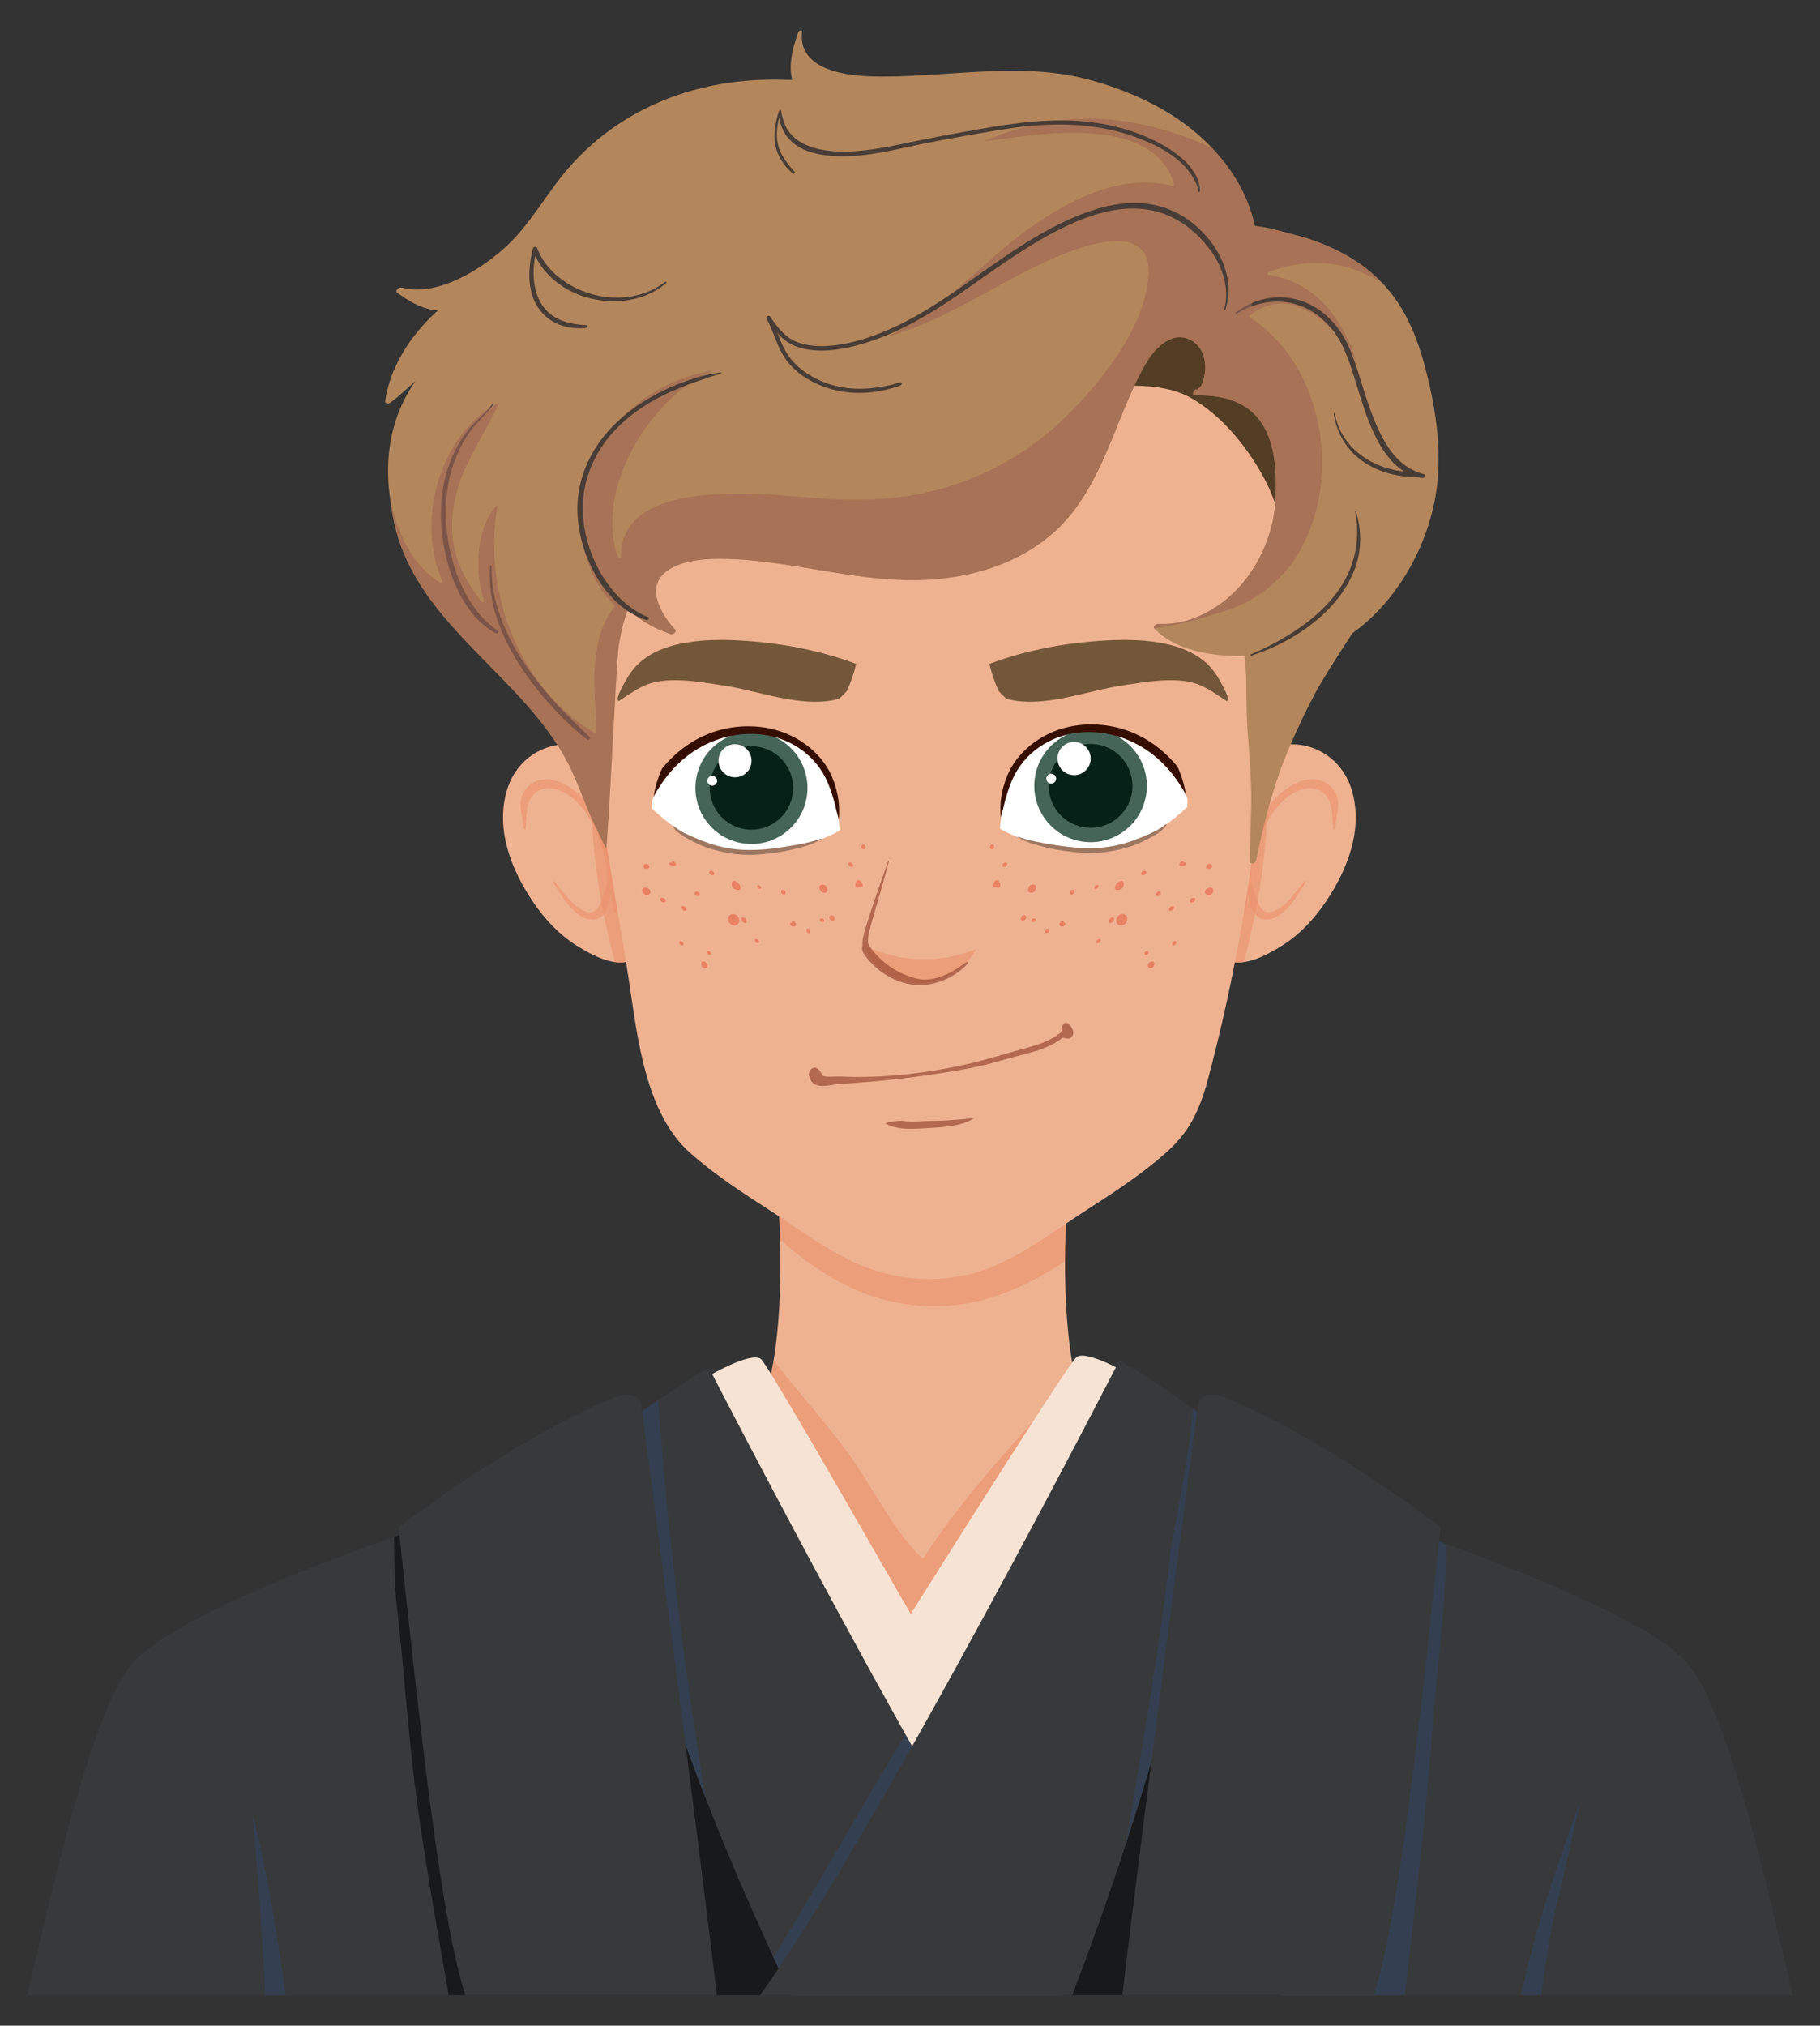 <?xml version="1.0" encoding="utf-8"?>
<!-- Generator: Adobe Illustrator 27.5.0, SVG Export Plug-In . SVG Version: 6.00 Build 0)  -->
<svg version="1.1" id="Layer_1" xmlns="http://www.w3.org/2000/svg" xmlns:xlink="http://www.w3.org/1999/xlink" x="0px" y="0px"
	 viewBox="0 0 385.876 429.331" style="enable-background:new 0 0 385.876 429.331;" xml:space="preserve">
<rect x="0" y="0" width="385.876" height="429.331" fill="#333333" stroke="none"/>
<g>
	<g>
		<path style="fill:#223148;" d="M119.408,330.847c1.264,9.619,2.041,19.291,3.045,28.938c0.492,4.729,1.037,9.455,1.741,14.158
			c0.771,5.157,1.711,10.293,2.581,15.434c1.775,10.484,3.572,20.965,5.491,31.424c0.128,0.697,0.261,1.394,0.391,2.091h46.828
			l-56.108-111.093l-6.801,2.409C117.784,319.703,118.676,325.272,119.408,330.847z"/>
		<path style="fill:#38393A;" d="M380.088,422.892c-3.995-16.75-13.266-60.281-22.433-70.513
			c-11.474-12.806-66.178-30.317-66.178-30.317l-28.978-10.264l-56.108,111.093H380.088z"/>
		<path style="opacity:0.62;fill:#324460;" d="M329.236,407.366c0.599-2.913,1.336-5.803,2.007-8.7
			c1.319-5.695,2.62-11.395,3.853-17.11c-0.34,0.939-0.681,1.878-1.019,2.819c-2.121,5.91-4.178,11.843-6.069,17.831
			c-1.893,5.994-3.542,12.042-4.948,18.168c-0.192,0.838-0.374,1.678-0.56,2.518h4.305c0.351-2.588,0.696-5.176,1.083-7.759
			C328.277,412.534,328.707,409.94,329.236,407.366z"/>
		<path style="opacity:0.62;fill:#324460;" d="M298.916,413.766c0.934-8.283,1.882-16.565,2.749-24.856
			c0.867-8.288,1.654-16.586,2.265-24.897c0.561-7.625,1.45-15.213,2.082-22.831c0.383-4.62,0.656-9.29,0.533-13.94
			c-8.768-3.163-15.068-5.18-15.068-5.18l-28.978-10.264l-56.108,111.093H297.9C298.234,419.849,298.573,416.808,298.916,413.766z"
			/>
		<path style="fill:#18191A;" d="M273.044,398.326c1.075-11.493,2.033-22.996,2.94-34.504c0.901-11.436,1.574-22.899,2.943-34.292
			c0.457-3.804,0.951-7.608,1.405-11.417l-17.832-6.316l-56.108,111.093h65.174C271.859,414.693,272.279,406.506,273.044,398.326z"
			/>
		<path style="fill:#38393A;" d="M179.485,422.892l-56.108-111.093L94.4,322.062c0,0-54.705,17.511-66.178,30.317
			c-9.167,10.232-18.438,53.763-22.433,70.513H179.485z"/>
		<path style="fill:#18191A;" d="M83.59,329.408c0.021,2.131,0.037,4.262,0.136,6.391c0.096,2.061,0.355,4.09,0.583,6.138
			c1.059,9.496,1.778,19.025,2.753,28.528c0.964,9.391,2.338,18.731,3.872,28.045c1.341,8.137,2.795,16.255,4.193,24.382h84.357
			l-56.108-111.093L94.4,322.062c0,0-4.355,1.394-10.864,3.683C83.564,326.967,83.578,328.189,83.59,329.408z"/>
		<path style="opacity:0.62;fill:#324460;" d="M58.422,408.594c-1.36-8.224-2.956-16.411-4.918-24.513
			c0.258,2.812,0.505,5.625,0.733,8.44c0.588,7.264,1.084,14.535,1.534,21.808c0.177,2.854,0.342,5.708,0.507,8.563h4.304
			C59.918,418.117,59.209,413.35,58.422,408.594z"/>
		<g>
			<path style="fill:#EFB291;" d="M235.887,306.86c-13.328-8.095-9.596-52.615-9.596-52.615h-26.124h-9.063h-26.123
				c0,0,3.732,44.521-9.596,52.615c-13.328,8.095-19.919,53.538,7.518,71.115c0,0,7.106,7.603,32.733,7.256
				c25.628,0.347,32.733-7.256,32.733-7.256C255.807,360.398,249.215,314.954,235.887,306.86z"/>
			<path style="opacity:0.64;fill:#EB936D;" d="M175.111,270.035c2.767,1.707,5.683,3.187,8.74,4.304
				c3.115,1.138,6.381,1.887,9.675,2.27c6.233,0.725,12.511-0.099,18.421-2.172c4.921-1.726,9.524-4.238,13.865-7.117
				c0.016-7.53,0.48-13.076,0.48-13.076h-61.31c0,0,0.286,3.423,0.417,8.543C168.454,265.44,171.665,267.909,175.111,270.035z"/>
			<path style="opacity:0.64;fill:#EB936D;" d="M235.887,306.86c-4.11-2.496-6.597-8.457-8.072-15.507
				c-4.672,5.363-9.48,10.607-14.177,15.949c-6.37,7.245-12.556,14.696-17.778,22.825c-0.103,0.161-0.329,0.202-0.469,0.061
				c-3.304-3.317-5.958-7.21-8.448-11.156c-2.25-3.566-4.349-7.228-6.834-10.638c-2.519-3.456-5.221-6.772-7.947-10.064
				c-2.737-3.306-5.501-6.601-8.146-9.985c-1.372,8.328-3.947,15.672-8.63,18.517c-13.328,8.095-19.919,53.538,7.518,71.115
				c0,0,7.106,7.603,32.733,7.256c25.628,0.347,32.733-7.256,32.733-7.256C255.807,360.398,249.216,314.954,235.887,306.86z"/>
			<path style="fill:#F7E3D3;" d="M149.716,291.935c0,0,9.398-5.58,11.6-3.912s52.604,90.694,52.604,90.694l-26.609,9.702
				C187.311,388.418,151.144,306.146,149.716,291.935z"/>
			<path style="fill:#F7E3D3;" d="M191.595,339.5c-1.672,2.176-3.256,4.422-4.783,6.702c-2.458,3.672-4.777,7.433-7.124,11.177
				c-1.138,1.815-2.264,3.637-3.387,5.462c6.19,14.614,11.009,25.578,11.009,25.578l26.609-9.702
				C213.92,378.717,203.299,359.957,191.595,339.5z"/>
			<path style="fill:#F7E3D3;" d="M239.868,291.545c0,0-9.398-5.58-11.6-3.912c-2.201,1.668-46.54,72.549-46.54,72.549
				l20.544,27.846C202.273,388.028,238.44,305.755,239.868,291.545z"/>
			<path style="fill:#38393A;" d="M225.426,422.892c-24.648-34.727-75.043-132.851-75.043-132.851
				c-2.855,0.748-20.55,13.564-20.55,13.564c1.362,38.523,25.543,93.148,37.889,119.287H225.426z"/>
			<path style="opacity:0.62;fill:#324460;" d="M149.303,379.355c-1.544-9.473-2.947-18.968-4.208-28.483
				c-1.267-9.564-2.389-19.148-3.361-28.747c-0.855-8.443-1.585-16.899-2.203-25.363c-4.965,3.414-9.698,6.841-9.698,6.841
				c0.821,23.23,9.94,52.313,19.758,77.476C149.496,380.505,149.397,379.93,149.303,379.355z"/>
			<path style="opacity:0.55;fill:#324460;" d="M191.967,367.593c-2.516,4.111-4.984,8.251-7.43,12.404
				c-3.269,5.552-6.498,11.127-9.745,16.692c-3.247,5.565-6.512,11.121-9.854,16.63c-0.315,0.519-0.634,1.036-0.951,1.554
				c1.329,2.896,2.583,5.58,3.733,8.017h57.704C216.459,410.257,204.084,389.232,191.967,367.593z"/>
			<path style="fill:#38393A;" d="M227.325,422.892c9.862-25.469,29.102-81.54,30.492-120.848c0,0-17.695-12.816-20.55-13.564
				c0,0-51.961,101.173-76.165,134.412H227.325z"/>
			<path style="opacity:0.62;fill:#324460;" d="M240.491,380.094c-0.621,3.61-1.224,7.223-1.82,10.837
				c8.926-27.393,18.197-62.047,19.146-88.887c0,0-2.047-1.482-4.86-3.468c-0.875,9.257-2.616,18.412-4.335,27.542
				c-0.093,0.492-0.187,0.984-0.28,1.476c-0.928,8.267-2.076,16.509-3.316,24.734C243.628,361.601,242.08,370.851,240.491,380.094z"
				/>
		</g>
		<path style="fill:#38393A;" d="M291.268,422.892c5.068-15.457,9.559-55.592,14.152-99.169c0,0-23.325-18.186-45.464-27.422
			c-4.662-1.945-5.855,0.809-5.855,0.809S243.286,378,237.949,422.892H291.268z"/>
		<path style="fill:#38393A;" d="M151.99,422.892c-5.337-44.891-16.152-125.782-16.152-125.782s-1.193-2.754-5.855-0.809
			c-22.139,9.237-45.464,27.422-45.464,27.422c4.593,43.577,9.084,83.712,14.152,99.169H151.99z"/>
	</g>
	<g>
		<g>
			<g>
				<path style="fill:#EFB291;" d="M286.629,167.546c-2.298-7.861-10.373-11.786-17.902-8.793
					c-4.307,1.712-7.423,5.993-9.166,10.202c-1.016,2.453-1.588,5.117-1.879,7.764c-1.535,4.747-2.232,9.952-1.893,14.901
					c0.24,3.505,0.737,9.924,4.291,11.814c3.465,1.843,8.894-1.215,11.798-3.043c3.687-2.321,6.714-5.575,9.165-9.188
					C285.658,184.401,289.059,175.856,286.629,167.546z"/>
				<path style="opacity:0.64;fill:#EB936D;" d="M263.726,203.917c0.462-1.767,0.902-3.541,1.314-5.323
					c1.642-7.106,2.893-14.351,3.374-21.667c0.387-5.884,0.292-11.873-0.722-17.695c-3.772,1.943-6.531,5.861-8.13,9.723
					c-1.016,2.453-1.588,5.117-1.879,7.764c-1.535,4.747-2.232,9.952-1.893,14.901c0.24,3.505,0.737,9.924,4.291,11.814
					C261.151,204.004,262.411,204.104,263.726,203.917z"/>
				<path style="opacity:0.67;fill:#EB936D;" d="M283.037,167.807c-0.844-1.487-2.366-2.36-3.943-2.571
					c-3.63-0.486-7.329,2.258-9.597,5.023c-5.048,6.155-5.914,15.042-6.131,22.908c-0.013,0.46,0.615,0.138,0.658-0.183
					c0.169-1.269,0.34-2.558,0.528-3.853c0.152,0.926,0.371,1.835,0.589,2.649c0.427,1.599,1.371,3.017,3.027,3.105
					c3.999,0.213,6.72-4.896,8.625-7.821c0.179-0.275-0.226-0.352-0.376-0.165c-1.782,2.224-3.621,5.139-6.297,6.211
					c-2.154,0.863-3.129-0.809-3.734-2.714c-0.499-1.57-1.283-3.387-0.97-5.059c0.043-0.232-0.042-0.352-0.172-0.393
					c0.729-3.839,1.772-7.608,3.57-10.952c1.561-2.904,3.946-5.555,7.005-6.602c2.083-0.713,4.365-0.348,5.672,1.698
					c1.22,1.91,0.873,4.437,1.184,6.625c0.037,0.26,0.424,0.008,0.432-0.173C283.208,172.966,284.417,170.239,283.037,167.807z"/>
			</g>
			<g>
				<path style="fill:#EFB291;" d="M113.044,191.203c2.451,3.613,5.479,6.866,9.165,9.188c2.904,1.829,8.333,4.887,11.798,3.043
					c3.553-1.89,4.051-8.309,4.291-11.814c0.339-4.949-0.358-10.155-1.893-14.901c-0.292-2.647-0.864-5.311-1.879-7.764
					c-1.742-4.209-4.859-8.49-9.166-10.202c-7.529-2.993-15.604,0.932-17.902,8.793
					C105.028,175.856,108.429,184.401,113.044,191.203z"/>
				<path style="opacity:0.64;fill:#EB936D;" d="M130.361,203.917c-0.462-1.767-0.902-3.541-1.314-5.323
					c-1.642-7.106-2.893-14.351-3.374-21.667c-0.387-5.884-0.292-11.873,0.722-17.695c3.772,1.943,6.531,5.861,8.131,9.723
					c1.015,2.453,1.588,5.117,1.879,7.764c1.535,4.747,2.232,9.952,1.893,14.901c-0.24,3.505-0.737,9.924-4.291,11.814
					C132.936,204.004,131.676,204.104,130.361,203.917z"/>
				<path style="opacity:0.67;fill:#EB936D;" d="M111.05,167.807c0.844-1.487,2.366-2.36,3.943-2.571
					c3.63-0.486,7.33,2.258,9.597,5.023c5.048,6.155,5.914,15.042,6.131,22.908c0.013,0.46-0.615,0.138-0.658-0.183
					c-0.169-1.269-0.34-2.558-0.528-3.853c-0.152,0.926-0.371,1.835-0.589,2.649c-0.427,1.599-1.371,3.017-3.028,3.105
					c-3.999,0.213-6.72-4.896-8.625-7.821c-0.179-0.275,0.226-0.352,0.376-0.165c1.782,2.224,3.621,5.139,6.297,6.211
					c2.154,0.863,3.129-0.809,3.734-2.714c0.499-1.57,1.283-3.387,0.97-5.059c-0.043-0.232,0.042-0.352,0.172-0.393
					c-0.729-3.839-1.772-7.608-3.57-10.952c-1.561-2.904-3.946-5.555-7.005-6.602c-2.083-0.713-4.365-0.348-5.672,1.698
					c-1.221,1.91-0.873,4.437-1.184,6.625c-0.037,0.26-0.424,0.008-0.432-0.173C110.879,172.966,109.67,170.239,111.05,167.807z"/>
			</g>
			<path style="fill:#EFB291;" d="M270.105,138.222c1.328-15.28,2.17-30.59,1.085-45.929c-0.726-10.258-2.713-21.295-10.226-28.317
				c-3.431-3.207-7.749-5.293-12.098-7.067c-24.367-9.942-54.363-12.249-79.779-4.955c-12.312,3.533-23.755,9.761-33.981,17.474
				c-4.053,3.057-7.768,6.48-10.42,10.399c-0.54,1.246-0.996,2.53-1.341,3.844c-0.441,1.681-0.551,3.424-0.663,5.153
				c-1.819,28.062,0.85,56.182,4.952,83.932c1.761,11.911,4,23.707,5.798,35.646c1.8,11.956,3.491,27.696,13.012,36.066
				c5.269,4.632,11.173,8.463,17.058,12.253c5.741,3.697,11.286,7.87,17.485,10.782c7.713,3.623,16.871,4.688,25.265,2.373
				c8.815-2.431,16.164-8.284,23.727-13.155c5.885-3.79,11.789-7.621,17.058-12.253c2.31-2.03,4.272-4.257,5.753-6.967
				c1.422-2.602,2.421-5.414,3.191-8.271c5.971-22.177,9.747-44.992,11.922-67.846C268.637,153.671,269.433,145.951,270.105,138.222
				z"/>
			<path style="opacity:0.64;fill:#EB936D;" d="M191.949,203.034c-2.919-0.415-5.742-1.292-8.454-2.433
				c0.221,1.146,0.759,2.232,1.538,3.181c1.321,1.609,3.126,2.812,5.036,3.612c1.758,0.736,3.752,1.218,5.665,0.974
				c2.412-0.307,4.776-1.219,6.822-2.522c1.799-1.146,3.463-2.701,4.36-4.664c-1.728,0.655-3.498,1.197-5.31,1.562
				C198.423,203.386,195.164,203.491,191.949,203.034z"/>
			<g>
				<g>
					<path style="fill:#FFFFFF;" d="M249.382,165.068c-1.886-2.748-4.286-5.199-7.162-6.911c-3.296-1.962-7.068-3.008-10.88-3.286
						c-0.316-0.023-0.632-0.035-0.95-0.042c-1.909,0.187-3.761,0.547-5.484,1.07c-2.303,0.7-4.342,1.791-6.034,3.186
						c-2.346,2.187-4.007,4.838-5.052,7.708c-1.034,2.839-1.535,5.822-1.83,8.825c2.11,1.249,4.498,2.151,6.909,2.816
						c3.173,0.875,6.453,1.384,9.717,1.656c1.426,0.118,2.856,0.191,4.283,0.217c1.856-0.173,3.697-0.472,5.493-0.9
						c0.943-0.224,1.879-0.49,2.803-0.791c3.81-2.048,7.356-4.621,10.52-7.568c0.043-0.591,0.063-1.184,0.063-1.778
						C251.092,167.809,250.295,166.399,249.382,165.068z"/>
					<g>
						<g>
							<path style="fill:#456558;" d="M242.877,169.128c-1.417,6.436-7.782,10.504-14.218,9.087
								c-6.436-1.417-10.504-7.782-9.087-14.218c1.417-6.436,7.782-10.504,14.218-9.087
								C240.225,156.327,244.294,162.692,242.877,169.128z"/>
							<path style="fill:#062118;" d="M239.902,168.473c-1.055,4.792-5.795,7.822-10.587,6.767
								c-4.792-1.055-7.822-5.795-6.767-10.587c1.055-4.792,5.795-7.822,10.587-6.767
								C237.927,158.941,240.956,163.68,239.902,168.473z"/>
							<path style="fill:#FFFFFF;" d="M231.162,161.526c-0.418,1.898-2.295,3.098-4.193,2.68c-1.898-0.418-3.098-2.295-2.68-4.193
								c0.418-1.898,2.295-3.098,4.193-2.68C230.38,157.751,231.58,159.628,231.162,161.526z"/>
							<path style="fill:#FFFFFF;" d="M223.893,165.257c-0.123,0.56-0.678,0.915-1.238,0.791c-0.56-0.123-0.915-0.678-0.791-1.238
								c0.123-0.56,0.678-0.915,1.238-0.791C223.662,164.143,224.016,164.697,223.893,165.257z"/>
						</g>
					</g>
					<path style="fill:#9E7761;" d="M247.133,174.718c-1.385,1.172-3.087,1.884-4.744,2.589c-1.949,0.83-3.943,1.516-6.022,1.938
						c-4.415,0.895-8.86,0.494-13.269-0.236c-2.404-0.398-4.898-0.839-7.198-1.656c-0.043-0.015-0.124,0.06-0.072,0.092
						c1.855,1.138,3.95,1.673,6.042,2.191c2.362,0.585,4.823,0.882,7.246,1.08c2.2,0.179,4.42,0.054,6.592-0.33
						c2.195-0.388,4.432-1.004,6.448-1.967c0.974-0.465,1.961-0.961,2.881-1.528c0.834-0.514,1.779-1.184,2.285-2.043
						C247.401,174.714,247.237,174.63,247.133,174.718z"/>
				</g>
				<path style="fill:#360E00;" d="M249.653,162.488c-0.631-0.769-1.296-1.498-1.973-2.164c-2.854-2.812-6.369-4.925-10.247-5.978
					c-3.924-1.066-8.241-1.089-12.152,0.054c-4.112,1.201-7.869,3.778-10.289,7.339c-0.288,0.424-0.55,0.86-0.797,1.303
					c-1.598,3.116-2.36,6.655-2.001,10.132c0.159-0.599,0.323-1.196,0.502-1.788c0.16-0.736,0.333-1.466,0.546-2.193
					c0.604-2.064,1.285-4.063,2.415-5.906c2.035-3.319,5.216-5.783,8.877-7.071c7.136-2.511,15.254-0.408,20.838,4.49
					c1.652,1.449,3.129,3.14,4.372,4.951c0.606,0.883,1.184,1.801,1.698,2.753C251.103,166.376,250.521,164.362,249.653,162.488z"/>
			</g>
			<g>
				<g>
					<path style="fill:#FFFFFF;" d="M140.64,165.459c1.886-2.748,4.286-5.199,7.162-6.911c3.296-1.962,7.068-3.008,10.88-3.286
						c0.316-0.023,0.632-0.035,0.949-0.042c1.909,0.187,3.762,0.547,5.484,1.07c2.303,0.7,4.343,1.791,6.034,3.186
						c2.345,2.187,4.007,4.838,5.052,7.708c1.033,2.839,1.535,5.822,1.83,8.825c-2.11,1.25-4.498,2.151-6.909,2.816
						c-3.173,0.875-6.453,1.384-9.717,1.655c-1.426,0.119-2.856,0.191-4.283,0.217c-1.856-0.173-3.697-0.472-5.493-0.9
						c-0.943-0.224-1.879-0.49-2.803-0.79c-3.81-2.048-7.356-4.621-10.52-7.568c-0.043-0.591-0.063-1.184-0.063-1.778
						C138.93,168.199,139.727,166.79,140.64,165.459z"/>
					<g>
						<g>
							<path style="fill:#456558;" d="M170.917,169.559c-1.41,6.406-7.747,10.457-14.154,9.046
								c-6.406-1.41-10.457-7.747-9.046-14.154c1.41-6.407,7.747-10.457,14.154-9.046
								C168.277,156.816,172.327,163.152,170.917,169.559z"/>
							<path style="fill:#062118;" d="M167.955,168.907c-1.05,4.77-5.769,7.786-10.539,6.736c-4.77-1.05-7.786-5.769-6.736-10.539
								s5.769-7.786,10.539-6.736C165.989,159.418,169.005,164.136,167.955,168.907z"/>
							<path style="fill:#FFFFFF;" d="M159.255,161.992c-0.416,1.889-2.285,3.084-4.174,2.668c-1.889-0.416-3.084-2.285-2.668-4.174
								c0.416-1.889,2.285-3.084,4.174-2.668C158.476,158.234,159.67,160.103,159.255,161.992z"/>
							<path style="fill:#FFFFFF;" d="M152.018,165.706c-0.123,0.558-0.675,0.91-1.232,0.788c-0.558-0.123-0.911-0.675-0.788-1.232
								c0.123-0.558,0.675-0.911,1.232-0.788S152.141,165.148,152.018,165.706z"/>
						</g>
					</g>
					<path style="fill:#9E7761;" d="M142.889,175.108c1.385,1.172,3.087,1.884,4.744,2.589c1.949,0.83,3.943,1.516,6.022,1.938
						c4.415,0.896,8.86,0.494,13.269-0.236c2.404-0.398,4.898-0.839,7.198-1.656c0.043-0.015,0.124,0.06,0.072,0.092
						c-1.855,1.138-3.95,1.673-6.042,2.191c-2.362,0.585-4.823,0.882-7.246,1.08c-2.2,0.179-4.42,0.054-6.592-0.33
						c-2.195-0.388-4.431-1.004-6.448-1.967c-0.974-0.465-1.961-0.961-2.881-1.528c-0.835-0.514-1.779-1.184-2.285-2.043
						C142.621,175.104,142.785,175.02,142.889,175.108z"/>
				</g>
				<path style="fill:#360E00;" d="M140.369,162.878c0.631-0.769,1.296-1.498,1.973-2.164c2.854-2.812,6.37-4.925,10.247-5.978
					c3.924-1.066,8.242-1.089,12.153,0.054c4.111,1.201,7.869,3.778,10.288,7.339c0.288,0.424,0.55,0.86,0.797,1.303
					c1.598,3.116,2.36,6.655,2.001,10.132c-0.159-0.599-0.323-1.196-0.502-1.788c-0.16-0.735-0.333-1.466-0.546-2.193
					c-0.604-2.064-1.285-4.063-2.415-5.906c-2.035-3.319-5.216-5.782-8.877-7.07c-7.136-2.511-15.254-0.408-20.838,4.49
					c-1.652,1.449-3.129,3.14-4.372,4.951c-0.606,0.883-1.184,1.801-1.698,2.753C138.919,166.766,139.501,164.752,140.369,162.878z"
					/>
			</g>
			<path style="fill:#745738;" d="M260.043,147.025c-1.16-2.544-2.489-4.913-4.333-6.551c-3.003-2.668-6.688-3.739-10.19-4.314
				c-3.59-0.59-7.217-0.624-10.826-0.428c-4.646,0.252-9.287,0.82-13.884,1.785c-3.724,0.782-7.422,1.827-11.055,3.206
				c0.493,1.983,1.155,3.935,1.968,5.719c0.181,0.204,0.365,0.403,0.55,0.594c0.38,0.391,0.773,0.753,1.177,1.09
				c2.115,0.574,4.307,0.689,6.456,0.57c3.582-0.198,7.124-1.028,10.65-1.867c1.615-0.384,3.229-0.776,4.851-1.098
				c1.942-0.385,3.898-0.66,5.848-0.953c2.161-0.325,4.33-0.588,6.505-0.605c2.001-0.016,4.068,0.097,6.014,0.789
				c2.232,0.794,4.26,2.295,6.337,3.635c0.174-0.178,0.297-0.449,0.215-0.679C260.223,147.626,260.132,147.326,260.043,147.025z"/>
			<path style="fill:#745738;" d="M131.246,147.025c1.16-2.544,2.489-4.913,4.333-6.551c3.003-2.668,6.688-3.739,10.19-4.314
				c3.59-0.59,7.217-0.624,10.826-0.428c4.646,0.252,9.287,0.82,13.884,1.785c3.724,0.782,7.422,1.827,11.054,3.206
				c-0.493,1.983-1.155,3.935-1.968,5.719c-0.181,0.204-0.365,0.403-0.55,0.594c-0.38,0.391-0.773,0.753-1.177,1.09
				c-2.115,0.574-4.307,0.689-6.456,0.57c-3.582-0.198-7.124-1.028-10.65-1.867c-1.615-0.384-3.229-0.776-4.851-1.098
				c-1.942-0.385-3.898-0.66-5.848-0.953c-2.161-0.325-4.33-0.588-6.505-0.605c-2.001-0.016-4.068,0.097-6.014,0.789
				c-2.232,0.794-4.26,2.295-6.337,3.635c-0.174-0.178-0.297-0.449-0.215-0.679C131.066,147.626,131.158,147.326,131.246,147.025z"
				/>
			<path style="opacity:0.65;fill:#92422B;" d="M204.843,203.934c-2.113,1.607-4.528,3.051-7.173,3.539
				c-1.293,0.238-2.515,0.183-3.778-0.179c-1.259-0.36-2.481-0.853-3.636-1.473c-1.19-0.639-2.282-1.426-3.291-2.322
				c-0.488-0.433-0.952-0.886-1.383-1.377c-0.403-0.46-0.881-0.97-1.153-1.524c-0.053-0.109-0.081-0.24-0.149-0.341
				c-0.068-0.1-0.168-0.151-0.211-0.272c-0.096-0.271-0.048-0.673-0.034-0.952c0.033-0.637,0.164-1.259,0.323-1.876
				c0.335-1.298,0.725-2.586,1.09-3.875c1.017-3.596,2.111-7.168,3.034-10.791c0.031-0.121-0.144-0.089-0.173-0.003
				c-1.169,3.412-2.418,6.797-3.528,10.229c-0.461,1.424-0.936,2.848-1.368,4.281c-0.197,0.653-0.36,1.316-0.472,1.99
				c-0.051,0.303-0.085,0.61-0.093,0.917c-0.004,0.158,0.014,0.316,0.009,0.473c-0.005,0.189-0.092,0.366-0.099,0.552
				c-0.025,0.658,0.408,1.295,0.782,1.791c0.428,0.568,0.896,1.106,1.398,1.61c1.034,1.04,2.208,1.927,3.486,2.649
				c2.539,1.436,5.443,2.131,8.35,1.695c3.12-0.467,6.268-2.083,8.379-4.441C205.372,203.992,205.094,203.744,204.843,203.934z"/>
			<g>
				<path style="opacity:0.65;fill:#92422B;" d="M204.843,237.151c-2.78,0.266-5.601,0.446-8.401,0.436
					c-1.049,0.066-2.1,0.131-3.15,0.122c-0.7-0.006-1.399-0.047-2.077-0.176c-1.199,0.046-2.386,0.184-3.526,0.512
					c0.042,0.059,0.101,0.112,0.184,0.155c2.819,1.459,6.132,1.025,9.18,0.873c1.684-0.084,3.358-0.204,5.021-0.495
					c1.562-0.273,3.206-0.718,4.534-1.624C206.021,237.028,205.432,237.095,204.843,237.151z"/>
				<path style="opacity:0.65;fill:#92422B;" d="M227.557,218.692c-0.104-0.414-0.266-0.807-0.493-1.119
					c-0.127-0.174-0.255-0.341-0.405-0.476c-0.055-0.049-0.112-0.095-0.171-0.136c-0.069-0.048-0.14-0.104-0.217-0.125
					c-0.082-0.022-0.167-0.035-0.25-0.051c-0.057,0.008-0.114,0.015-0.171,0.023c-0.095,0.024-0.182,0.072-0.262,0.144
					c-0.134,0.103-0.275,0.253-0.35,0.44c-0.066,0.163-0.122,0.333-0.179,0.502c-0.035,0.103-0.039,0.274-0.008,0.404
					c-0.015,0.107-0.022,0.215-0.026,0.324c-0.015,0.028-0.031,0.055-0.043,0.084c-0.012,0.03-0.021,0.062-0.032,0.093
					c-2.639,2.156-5.859,2.895-8.827,3.718c-3.71,1.028-7.387,2.195-11.125,3.039c-8.101,1.83-16.342,2.805-24.555,2.69
					c-0.932-0.013-1.867-0.104-2.799-0.09c-0.584,0.009-1.168,0.055-1.753,0.048c-0.46-0.005-0.931-0.026-1.386-0.147
					c-0.389-0.682-0.926-1.596-1.579-1.753c-0.639-0.154-1.586,0.6-1.403,1.629c0.593,3.333,4.363,1.988,6.074,1.862
					c4.329-0.319,8.646-0.621,12.967-1.126c4.204-0.492,8.406-1.095,12.592-1.816c2.071-0.357,4.136-0.772,6.19-1.282
					c1.92-0.477,3.82-1.077,5.735-1.586c3.446-0.915,7.135-1.614,10.215-4.055c0.044,0.022,0.088,0.046,0.137,0.056
					c0.153,0.033,0.307,0.061,0.461,0.078c0.197,0.022,0.395,0.032,0.591,0.068c-0.046-0.009-0.092-0.018-0.138-0.027
					c0.128,0.027,0.25,0.045,0.379,0.008c0.187-0.052,0.355-0.183,0.498-0.35c0.113-0.132,0.201-0.278,0.266-0.462
					C227.553,219.127,227.607,218.888,227.557,218.692z"/>
			</g>
			<path style="fill:#533D23;" d="M279.879,89.989c-0.594-6.979-3.044-14.061-7.201-19.726c-2.033-2.771-4.571-5.247-7.624-6.868
				c-3.269-1.735-6.955-2.504-10.642-2.495c-7.549,0.02-15.092,2.935-21.22,7.236c-2.605,1.829-4.997,4.001-7.08,6.408
				c-2.092,2.418-4.296,5.382-4.677,8.656c-0.081,0.699-0.059,1.412,0.065,2.104c0.096,0.537,0.887,0.284,1.116,0.02
				c1.045-1.205,2.63-1.735,4.14-2.083c1.609-0.371,3.256-0.538,4.889-0.763c0.328-0.045,0.556-0.328,0.608-0.593
				c1.644-0.11,3.295-0.134,4.939-0.148c4.448-0.037,9.112-0.017,13.308,1.646c1.996,0.791,3.831,2.011,5.526,3.315
				c1.705,1.313,3.282,2.787,4.734,4.374c2.857,3.121,5.327,6.653,7.318,10.385c0.647,1.213,1.211,2.467,1.713,3.746
				c0.446,1.137,0.899,2.299,1.204,3.484c0.467,1.817,0.566,4.032,1.747,5.572c0.292,0.38,0.828,0.059,1.041-0.228
				c1.136-1.53,1.849-3.354,2.464-5.144c0.64-1.862,1.268-3.736,1.872-5.609C279.498,99.009,280.261,94.478,279.879,89.989z"/>
			<path style="fill:#B4865B;" d="M302.111,77.698c-1-3.773-2.294-7.488-4.151-10.932c-1.841-3.414-4.269-6.476-7.223-8.996
				c-3.477-2.967-7.613-5.126-11.894-6.683c-2.052-0.746-4.157-1.26-6.262-1.826c-2.087-0.561-4.189-1.143-6.348-1.349
				c-0.933-0.089-1.869-0.129-2.798,0.027c-0.396,0.067-0.843,0.462-0.857,0.883c-0.182,5.285-1.546,10.429-2.483,15.609
				c-0.454,2.51-0.833,5.019-1.51,7.483c-0.337,1.228-0.731,2.441-1.197,3.627c-0.348,0.885-0.758,1.742-1.106,2.627
				c-0.36,0.916-0.69,1.849-1.107,2.741c-0.301,0.644-0.706,1.506-1.323,1.945c-0.06,0.005-0.119,0.007-0.179,0.012
				c-0.268,0.023-0.548,0.173-0.635,0.445c-0.076,0.238,0.066,0.462,0.324,0.463c2.768,0.006,5.579,0.212,8.186,1.214
				c2.382,0.915,4.48,2.465,5.895,4.599c2.564,3.868,3.077,8.866,3.067,13.394c-0.005,2.225-0.106,4.444-0.508,6.637
				c-0.413,2.25-1.104,4.454-2.007,6.555c-1.816,4.22-4.585,8.082-8.165,10.981c-3.521,2.85-7.962,4.887-12.539,5.083
				c-0.596,0.026-1.193,0.013-1.789,0.004c-0.355-0.006-1.157,0.565-0.766,0.974c3.965,4.144,10.235,5.444,15.742,5.776
				c1.123,0.068,2.254,0.092,3.385,0.072c0.16,1.227,0.268,2.463,0.31,3.713c0.097,2.861,0.08,5.722,0.159,8.583
				c0.087,3.158,0.417,6.309,0.623,9.462c0.218,3.345,0.394,6.701,0.326,10.055c-0.078,3.883-0.245,7.762-0.298,11.646
				c-0.005,0.367,0.325,0.52,0.652,0.459c0.386-0.071,0.656-0.385,0.731-0.753c1.66-8.14,3.764-16.337,7.07-23.978
				c1.629-3.764,3.363-7.519,5.306-11.132c1.846-3.434,4.005-6.711,6.1-9.996c0.628-0.985,1.265-1.964,1.916-2.934
				c1.508-1.081,2.943-2.264,4.275-3.554c6.598-6.394,11.196-15.069,13.055-24.047C306.072,96.998,304.589,87.055,302.111,77.698z"
				/>
			<path style="opacity:0.6;fill:#9F6553;" d="M251.938,131.786c2.759-0.7,5.473-1.555,8.182-2.427
				c3.729-1.201,7.164-3.223,10.061-5.859c1.532-1.394,2.915-2.955,4.096-4.658c1.089-1.571,1.983-3.268,2.773-5.007
				c1.413-3.112,2.335-6.443,2.828-9.821c0.504-3.456,0.546-6.983,0.17-10.453c-0.377-3.481-1.193-6.922-2.441-10.194
				c-1.231-3.229-2.903-6.303-5.009-9.046c-2.103-2.74-4.655-5.132-7.557-7.008c-0.145-0.094-0.219-0.343-0.06-0.469
				c1.812-1.447,3.951-2.427,6.294-2.506c3.936-0.133,7.525,2.144,10.311,4.719c2.272,2.099,4.248,4.57,5.875,7.223
				c-0.419-1.28-0.891-2.543-1.441-3.773c-1.563-3.49-3.692-6.773-6.55-9.341c-2.939-2.641-6.565-4.317-10.473-4.885
				c-0.327-0.048-0.237-0.483,0-0.576c0.493-0.195,0.989-0.378,1.492-0.548c3.667-1.235,7.59-1.718,11.439-1.254
				c3.572,0.431,7.017,1.64,10.105,3.481c0.383,0.228,0.759,0.466,1.13,0.712c-0.765-0.815-1.571-1.595-2.425-2.324
				c-3.477-2.967-7.613-5.126-11.894-6.683c-2.052-0.746-4.157-1.26-6.262-1.826c-2.087-0.561-4.189-1.143-6.348-1.349
				c-0.933-0.089-1.869-0.129-2.798,0.027c-0.396,0.067-0.843,0.462-0.857,0.883c-0.182,5.285-1.546,10.429-2.483,15.609
				c-0.454,2.51-0.833,5.019-1.51,7.483c-0.337,1.228-0.731,2.441-1.197,3.627c-0.348,0.885-0.758,1.742-1.106,2.627
				c-0.36,0.916-0.69,1.849-1.107,2.741c-0.301,0.644-0.706,1.506-1.323,1.945c-0.06,0.005-0.119,0.007-0.179,0.012
				c-0.268,0.023-0.548,0.173-0.635,0.445c-0.076,0.238,0.066,0.462,0.324,0.463c2.768,0.006,5.579,0.212,8.186,1.214
				c2.382,0.915,4.48,2.465,5.895,4.599c2.564,3.868,3.077,8.866,3.067,13.394c-0.005,2.225-0.106,4.444-0.508,6.637
				c-0.413,2.25-1.104,4.454-2.007,6.554c-1.816,4.22-4.585,8.082-8.165,10.981c-3.521,2.85-7.962,4.887-12.539,5.083
				c-0.596,0.025-1.193,0.013-1.789,0.003c-0.345-0.005-1.108,0.532-0.794,0.937C247.147,132.904,249.564,132.389,251.938,131.786z"
				/>
			<path style="fill:#B4865B;" d="M266.456,50.47c-0.327-2.805-1.067-5.555-2.168-8.154c-2.271-5.362-5.951-10.035-10.333-13.839
				c-4.609-4.001-10.027-6.98-15.701-9.181c-2.859-1.109-5.803-2.055-8.787-2.767c-3.319-0.793-6.723-1.218-10.128-1.405
				c-6.812-0.375-13.628,0.19-20.423,0.619c-3.887,0.246-7.796,0.493-11.693,0.486c-3.594-0.007-7.319-0.186-10.771-1.27
				c-2.826-0.887-5.673-2.636-6.318-5.734c-0.173-0.832-0.176-1.67-0.083-2.512c0.055-0.497-0.695-0.217-0.798,0.079
				c-0.707,2.035-1.358,4.081-1.555,6.239c-0.117,1.285-0.078,2.647,0.284,3.9c-1.097-0.031-2.194-0.05-3.291-0.059
				c-16.607-0.136-32.346,5.583-43.656,18.174c-5.181,5.767-8.692,12.925-14.634,18.014c-2.633,2.255-5.54,4.271-8.654,5.802
				c-3.144,1.547-6.633,2.679-10.176,2.458c-0.829-0.052-1.632-0.204-2.441-0.384c-0.518-0.115-1.548,0.68-0.889,1.141
				c2.012,1.408,4.101,2.762,6.507,3.385c0.689,0.178,1.383,0.281,2.078,0.325c-0.556,0.509-1.091,1.027-1.604,1.537
				c-3.068,3.052-5.641,6.572-7.43,10.521c-1.028,2.27-1.765,4.665-2.118,7.133c-0.092,0.644,0.795,0.592,1.127,0.339
				c1.857-1.413,3.575-2.988,5.277-4.581c-1.698,2.482-3.088,5.168-4.061,8.06c-1.797,5.339-2.112,11.045-1.35,16.604
				c0.079,0.578,0.17,1.154,0.272,1.727c0.207,1.646,0.513,3.278,0.918,4.881c5.279,20.849,27.18,31.408,36.653,49.909
				c2.042,3.988,3.392,8.274,5.276,12.332c0.45,0.968,2.161,4.536,2.681,5.468c0.387,0.694,2.207-39.901,2.69-42.747
				c0.445-2.625,0.972-5.34,2.013-7.819c2.559,2.367,5.663,4.124,9.057,5.256c0.419,0.14,1.335-0.508,0.922-0.96
				c-2.695-2.956-6.12-8.282-2.48-11.815c1.666-1.618,4.069-2.348,6.299-2.753c2.462-0.447,4.981-0.502,7.476-0.42
				c12.091,0.397,23.827,3.861,35.897,4.434c11.323,0.538,23.217-1.876,32.15-9.234c9.051-7.455,12.375-18.92,16.846-29.289
				c1.14-2.643,2.364-5.279,3.861-7.742c1.218-2.004,2.991-3.993,5.229-4.851c2.294-0.879,4.869,0.207,6.122,2.272
				c1.097,1.807,1.218,4.252,0.664,6.257c-0.15,0.544-0.35,1.077-0.618,1.572c-0.271,0.241-0.546,0.477-0.822,0.711
				c-0.124-0.119-0.423-0.05-0.519,0.136c-0.141,0.274-0.67,0.753-0.034,0.912c0.26,0.065,0.548-0.158,0.762-0.276
				c0.281-0.155,0.55-0.307,0.812-0.492c1.062-0.748,2.028-1.613,2.917-2.56c1.769-1.887,3.213-4.051,4.366-6.362
				c2.361-4.735,3.666-9.93,4.28-15.169C266.678,56.009,266.78,53.244,266.456,50.47z"/>
		</g>
		<path style="fill:#483C36;" d="M140.995,59.765c-3.375,2.594-7.703,3.611-11.907,3.233c-4.163-0.374-8.224-2.071-11.339-4.866
			c-1.714-1.538-3.075-3.46-3.899-5.614c-0.161-0.421-0.824-0.166-0.906,0.193c-0.724,3.181-1.097,6.549-0.14,9.726
			c0.845,2.804,2.747,5.061,5.445,6.233c1.87,0.813,3.897,1.021,5.915,0.857c0.306-0.025,0.669-0.569,0.203-0.593
			c-3.055-0.158-6.317-0.81-8.5-3.127c-1.931-2.05-2.689-4.884-2.732-7.644c-0.02-1.314,0.1-2.631,0.348-3.922
			c1.659,3.483,4.65,6.145,8.157,7.764c3.998,1.846,8.664,2.361,12.955,1.331c2.42-0.581,4.688-1.687,6.602-3.282
			C141.427,59.866,141.24,59.576,140.995,59.765z"/>
		<path style="fill:#483C36;" d="M105.592,133.725c-5.393-3.668-8.473-9.951-9.97-16.132c-1.632-6.741-1.599-14.063,1.027-20.554
			c0.884-2.184,2.012-4.341,3.491-6.185c1.454-1.813,3.251-3.334,4.536-5.285c0.084-0.127-0.111-0.14-0.177-0.051
			c-1.331,1.805-3.116,3.201-4.601,4.87c-1.42,1.596-2.583,3.452-3.528,5.363c-1.699,3.44-2.609,7.336-2.823,11.158
			c-0.184,3.288,0.107,6.614,0.765,9.839c0.689,3.374,1.795,6.724,3.467,9.743c1.752,3.162,4.119,6.008,7.356,7.712
			C105.399,134.341,105.892,133.929,105.592,133.725z"/>
		<path style="fill:#483C36;" d="M125.028,156.236c-1.909-1.872-3.854-3.706-5.711-5.63c-1.992-2.064-3.878-4.236-5.631-6.508
			c-3.494-4.527-6.429-9.54-8.133-15.022c-0.919-2.955-1.406-6.035-1.3-9.133c0.008-0.227-0.351-0.101-0.364,0.077
			c-0.409,5.662,1.114,11.22,3.63,16.255c2.619,5.241,6.187,9.982,10.192,14.24c2.113,2.246,4.351,4.393,6.831,6.231
			C124.812,156.947,125.294,156.497,125.028,156.236z"/>
		<path style="fill:#483C36;" d="M301.999,100.541c-1.654-0.446-3.258-1.212-4.591-2.292c-1.38-1.118-2.505-2.519-3.439-4.022
			c-2.088-3.362-3.406-7.134-4.618-10.881c-1.126-3.482-2.079-7.077-3.646-10.395c-1.885-3.992-5.117-7.423-9.298-9.001
			c-4.209-1.589-8.872-1.123-12.733,1.161c-0.541,0.32-1.061,0.671-1.567,1.043c-0.204,0.15-0.112,0.472,0.146,0.311
			c3.793-2.366,8.499-3.295,12.811-1.892c4.285,1.394,7.633,4.725,9.574,8.733c1.562,3.225,2.489,6.744,3.565,10.149
			c1.174,3.715,2.415,7.481,4.388,10.861c1.261,2.159,2.971,4.281,5.137,5.623c-2.048-0.25-4.049-0.706-5.971-1.581
			c-2.73-1.243-5.19-3.175-6.81-5.721c-0.977-1.535-1.621-3.24-1.968-5.023c-0.027-0.138-0.228-0.021-0.211,0.089
			c0.48,3.161,1.895,6.111,4.156,8.385c2.216,2.23,5.097,3.661,8.13,4.41c1.697,0.419,3.419,0.635,5.161,0.542
			c0.029,0.008,0.057,0.019,0.087,0.026c0.427,0.113,0.862,0.192,1.299,0.252C301.943,101.367,302.431,100.658,301.999,100.541z"/>
		<path style="fill:#483C36;" d="M287.476,108.383c-0.026-0.085-0.166-0.008-0.151,0.066c1.066,5.35,0.113,10.869-2.776,15.504
			c-2.766,4.439-6.947,7.935-11.365,10.652c-2.545,1.565-5.165,2.887-7.914,4.054c-0.152,0.065-0.193,0.362,0.025,0.292
			c5.192-1.66,10.211-4.341,14.334-7.917c4.01-3.478,7.367-8.025,8.424-13.312C288.68,114.587,288.414,111.429,287.476,108.383z"/>
		<path style="opacity:0.6;fill:#9F6553;" d="M264.289,42.315c-1.724-4.07-4.261-7.742-7.299-10.939
			c-2.43-1.201-4.978-2.171-7.551-3.009c-4.225-1.376-8.538-2.419-12.962-2.903c-9.609-1.053-19.079,0.673-27.869,4.526
			c2.392-0.329,4.778-0.694,7.174-0.99c6.644-0.822,13.554-1.395,20.182-0.142c5.822,1.101,11.286,4.096,12.946,10.154
			c0.061,0.222-0.148,0.424-0.368,0.368c-6.458-1.66-13.16-0.18-19.134,2.485c-5.393,2.406-10.358,5.737-14.957,9.421
			c-3.798,3.042-7.345,6.386-11.057,9.531c-4.011,3.398-8.193,6.685-12.803,9.238c-0.852,0.472-1.733,0.924-2.633,1.34
			c14.04-3.755,25.751-13.322,39.376-18.243c2.674-0.966,5.466-1.795,8.314-2.015c2.111-0.163,4.54,0.026,6.158,1.557
			c2.06,1.95,1.827,5.191,1.448,7.744c-0.641,4.31-2.459,8.397-4.642,12.135c-2.24,3.836-4.942,7.403-7.873,10.736
			c-2.879,3.273-5.978,6.399-9.377,9.133c-6.982,5.615-15.178,9.587-23.884,11.687c-8.13,1.961-16.36,2.126-24.656,1.431
			c-5.208-0.436-10.412-0.895-15.642-0.921c-9.144-0.045-25.659,0.845-25.553,13.428c0.003,0.356-0.476,0.382-0.587,0.079
			c-1.236-3.357-1.477-6.986-1.035-10.519c0.85-6.796,3.965-13.275,8.156-18.636c3.415-4.368,7.823-8.326,13.012-10.452
			c-4.144,0.647-8.148,2.081-11.79,4.176c-7.828,4.501-14.001,12.046-16.034,20.928c-1.002,4.374-0.688,8.752,0.513,13.057
			c1.172,4.198,3.117,8.524,6.382,11.514c0.089,0.081,0.124,0.263,0.047,0.362c-5.752,7.452-4.129,17.772-3.843,26.519
			c0.007,0.226-0.26,0.373-0.45,0.258c-3.599-2.188-6.839-4.927-9.606-8.102c-9.45-10.844-13.387-26.163-10.892-40.273
			c-2.453,2.438-3.528,5.988-3.906,9.363c-0.409,3.651-0.124,7.469,1.021,10.97c0.114,0.35-0.36,0.48-0.546,0.23
			c-2.023-2.708-3.898-5.558-5.022-8.768c-2.065-5.898-1.311-12.311,0.986-18.02c2.159-5.367,5.437-10.186,7.825-15.445
			c-2.592,1.34-4.884,3.175-6.806,5.378c-7.377,8.456-9.858,22.064-5.271,32.411c0.114,0.257-0.13,0.572-0.409,0.409
			c-2.624-1.539-4.715-3.797-6.318-6.364c-2.218-3.552-3.584-7.599-4.386-11.733c0.079,0.577,0.17,1.151,0.271,1.723
			c0.207,1.646,0.513,3.278,0.918,4.881c5.279,20.849,27.18,31.408,36.653,49.909c2.042,3.988,3.392,8.274,5.276,12.332
			c0.45,0.968,2.161,4.536,2.681,5.468c0.387,0.694,2.207-39.901,2.69-42.747c0.445-2.625,0.972-5.34,2.013-7.819
			c2.559,2.367,5.663,4.124,9.057,5.256c0.419,0.14,1.335-0.508,0.922-0.96c-2.695-2.957-6.12-8.282-2.48-11.815
			c1.666-1.618,4.069-2.348,6.299-2.753c2.462-0.447,4.981-0.502,7.476-0.42c12.091,0.397,23.827,3.861,35.897,4.434
			c11.323,0.538,23.217-1.876,32.15-9.234c9.051-7.455,12.375-18.92,16.846-29.289c1.14-2.643,2.364-5.279,3.861-7.742
			c1.218-2.004,2.991-3.993,5.229-4.851c2.294-0.879,4.869,0.207,6.122,2.272c1.097,1.808,1.218,4.252,0.664,6.257
			c-0.15,0.544-0.35,1.077-0.618,1.572c-0.271,0.241-0.546,0.477-0.822,0.711c-0.124-0.119-0.423-0.05-0.519,0.136
			c-0.141,0.274-0.67,0.753-0.034,0.912c0.26,0.065,0.548-0.158,0.762-0.276c0.281-0.155,0.55-0.307,0.812-0.492
			c1.062-0.748,2.028-1.613,2.916-2.56c1.769-1.887,3.213-4.051,4.366-6.363c2.361-4.735,3.666-9.93,4.279-15.169
			c0.324-2.768,0.426-5.533,0.102-8.307C266.129,47.665,265.39,44.915,264.289,42.315z"/>
		<path style="fill:#483C36;" d="M251.82,46.515c-3.331-2.333-7.248-3.523-11.31-3.506c-4.121,0.017-8.165,1.144-11.955,2.693
			c-7.555,3.088-14.32,7.771-20.95,12.457c-6.585,4.653-13.243,9.384-20.788,12.37c-3.703,1.465-7.68,2.634-11.679,2.808
			c-2.004,0.087-4.054-0.087-5.953-0.767c-1.801-0.645-3.167-1.876-4.346-3.349c-0.564-0.705-1.077-1.448-1.62-2.17
			c-0.249-0.332-0.884,0.127-0.689,0.483c1.1,2.007,1.761,4.198,2.71,6.272c0.983,2.148,2.372,3.916,4.258,5.345
			c3.836,2.906,8.581,4.259,13.368,4.114c2.751-0.083,5.428-0.657,8.025-1.552c0.365-0.126,0.426-0.797-0.057-0.654
			c-4.455,1.321-9.277,1.861-13.827,0.697c-2.266-0.58-4.407-1.56-6.326-2.897c-1.931-1.345-3.434-2.993-4.483-5.105
			c-0.521-1.048-0.951-2.135-1.388-3.219c0.337,0.396,0.69,0.777,1.075,1.129c1.397,1.276,3.172,1.99,5.014,2.342
			c3.866,0.738,7.948,0.003,11.683-1.059c7.775-2.209,14.68-6.386,21.282-10.946c6.613-4.567,13.041-9.41,20.212-13.092
			c7.105-3.648,15.49-6.515,23.31-3.357c3.53,1.426,6.558,3.984,8.873,6.976c2.253,2.914,3.819,6.51,3.712,10.247
			c-0.027,0.956-0.165,1.904-0.401,2.83c-0.042,0.167,0.201,0.125,0.24,0.004C262.193,58.284,257.748,50.668,251.82,46.515z"/>
		<path style="fill:#483C36;" d="M253.502,37.098c-0.588-1.093-1.38-2.081-2.27-2.943c-1.924-1.864-4.259-3.283-6.66-4.445
			c-6.075-2.942-12.794-4.169-19.514-4.193c-7.728-0.027-15.36,1.481-22.935,2.847c-3.864,0.697-7.706,1.482-11.549,2.279
			c-3.614,0.749-7.277,1.404-10.976,1.488c-5.091,0.115-11.789-0.94-13.511-6.596c-0.205-0.674-0.422-1.353-0.47-2.059
			c-0.019-0.273-0.391-0.143-0.451,0.045c-0.72,2.284-1.25,4.736-0.812,7.129c0.446,2.438,1.891,4.556,3.746,6.152
			c0.169,0.146,0.575-0.174,0.411-0.353c-1.597-1.743-3.1-3.61-3.604-5.976c-0.4-1.882-0.158-3.793,0.321-5.634
			c0.021,0.254,0.049,0.507,0.103,0.755c0.134,0.614,0.334,1.211,0.594,1.783c0.489,1.072,1.2,2.014,2.085,2.791
			c1.906,1.672,4.42,2.394,6.884,2.721c7.401,0.982,14.852-1.249,22.048-2.664c3.95-0.777,7.914-1.476,11.88-2.162
			c3.805-0.658,7.612-1.266,11.469-1.524c7.232-0.485,14.587,0.184,21.375,2.851c4.676,1.837,9.814,4.656,11.928,9.463
			c0.243,0.554,0.385,1.125,0.465,1.724c0.027,0.201,0.402,0.043,0.388-0.126C254.349,39.272,254.063,38.139,253.502,37.098z"/>
		<path style="fill:#483C36;" d="M152.759,78.924c-1.196,0.207-2.395,0.401-3.575,0.689c-1.194,0.291-2.365,0.679-3.525,1.086
			c-2.374,0.833-4.681,1.839-6.889,3.046c-4.372,2.389-8.37,5.512-11.364,9.524c-2.929,3.924-4.795,8.749-4.971,13.664
			c-0.172,4.79,1.073,9.628,3.256,13.874c2.146,4.174,5.389,8.029,9.739,9.986c0.522,0.235,1.056,0.44,1.599,0.62
			c0.321,0.106,0.769-0.43,0.371-0.595c-4.218-1.741-7.58-5.209-9.877-9.085c-2.371-4.002-3.81-8.677-3.961-13.335
			c-0.153-4.717,1.251-9.38,3.786-13.346c2.578-4.032,6.267-7.225,10.342-9.681c4.161-2.508,8.705-4.111,13.297-5.624
			c0.58-0.191,1.163-0.369,1.753-0.53C152.91,79.171,153.001,78.882,152.759,78.924z"/>
	</g>
	<g style="opacity:0.47;">
		<path style="fill:#E14A31;" d="M227.768,188.758c-0.017-0.051-0.049-0.091-0.096-0.121c-0.046-0.033-0.098-0.05-0.153-0.053
			c-0.059-0.013-0.119-0.012-0.179,0.004c-0.042,0.014-0.084,0.027-0.126,0.041c-0.088,0.039-0.165,0.093-0.231,0.162
			c-0.027,0.035-0.054,0.07-0.081,0.105c-0.044,0.068-0.069,0.142-0.076,0.223v0.147c-0.007,0.056,0.003,0.107,0.031,0.154
			c0.016,0.051,0.049,0.091,0.096,0.121c0.047,0.033,0.098,0.05,0.153,0.053c0.059,0.013,0.119,0.012,0.179-0.004
			c0.042-0.014,0.084-0.027,0.126-0.041c0.088-0.039,0.165-0.093,0.231-0.162c0.027-0.035,0.054-0.07,0.081-0.105
			c0.044-0.068,0.069-0.142,0.076-0.223v-0.147C227.806,188.856,227.796,188.804,227.768,188.758z"/>
		<path style="fill:#E14A31;" d="M232.609,187.566c-0.47,0-0.909,0.835-0.286,0.835
			C232.793,188.401,233.232,187.566,232.609,187.566z"/>
		<path style="fill:#E14A31;" d="M238.255,187.22c-0.008-0.069-0.021-0.136-0.042-0.203c-0.008-0.025-0.02-0.049-0.032-0.072
			c-0.011-0.069-0.036-0.136-0.099-0.175c-0.091-0.056-0.186-0.055-0.289-0.043c-0.117-0.006-0.236,0.005-0.334,0.059
			c-0.049,0.026-0.092,0.054-0.137,0.081c-0.193,0.089-0.371,0.212-0.513,0.365c-0.261,0.283-0.408,0.646-0.437,1.028
			c-0.007,0.099,0.028,0.191,0.098,0.259c0.076,0.075,0.163,0.097,0.269,0.107c0.154,0.013,0.306,0.005,0.459-0.018
			c0.19-0.029,0.359-0.108,0.522-0.205c0.079-0.047,0.151-0.112,0.217-0.175c0.065-0.062,0.122-0.137,0.169-0.213
			c0.092-0.152,0.147-0.32,0.163-0.497C238.278,187.42,238.266,187.318,238.255,187.22z"/>
		<path style="fill:#E14A31;" d="M246.102,189.225c-0.012-0.061-0.042-0.109-0.089-0.146c-0.038-0.047-0.087-0.077-0.148-0.09
			c-0.015-0.006-0.031-0.012-0.046-0.018c-0.035-0.005-0.07-0.01-0.105-0.015c-0.06-0.002-0.118,0.008-0.173,0.03
			c-0.042,0.009-0.081,0.026-0.116,0.051c-0.06,0.029-0.113,0.068-0.158,0.118l-0.058,0.053c-0.03,0.039-0.06,0.077-0.09,0.116
			c-0.039,0.056-0.063,0.118-0.072,0.185c-0.014,0.04-0.017,0.08-0.008,0.121c-0.003,0.04,0.007,0.078,0.029,0.111
			c0.018,0.057,0.054,0.101,0.107,0.134l0.107,0.05l0.125,0.018c0.072,0.003,0.14-0.009,0.206-0.036
			c0.05-0.011,0.096-0.031,0.138-0.061c0.048-0.021,0.091-0.051,0.128-0.09c0.061-0.045,0.111-0.101,0.15-0.167
			c0.02-0.041,0.039-0.082,0.059-0.123c0.009-0.041,0.017-0.082,0.026-0.124C246.109,189.303,246.105,189.264,246.102,189.225z"/>
		<path style="fill:#E14A31;" d="M248.545,192.041c-0.571,0-1.106,1.016-0.348,1.016
			C248.768,193.057,249.303,192.041,248.545,192.041z"/>
		<path style="fill:#E14A31;" d="M238.989,194.582c-0.008-0.07-0.024-0.139-0.049-0.204c-0.077-0.202-0.189-0.381-0.378-0.498
			c-0.228-0.142-0.497-0.184-0.76-0.137c-0.075,0.014-0.151,0.038-0.225,0.069c-0.248,0.073-0.455,0.237-0.612,0.451
			c-0.153,0.209-0.237,0.471-0.27,0.726c-0.032,0.255,0.018,0.508,0.147,0.729c0.152,0.259,0.426,0.38,0.712,0.411
			c0.152,0.017,0.316-0.003,0.464-0.045c0.321-0.091,0.579-0.28,0.767-0.555c0.123-0.18,0.191-0.403,0.214-0.618
			C239.012,194.802,239.001,194.691,238.989,194.582z"/>
		<path style="fill:#E14A31;" d="M212.072,187.674c-0.002-0.005-0.006-0.008-0.008-0.013c-0.032-0.078-0.041-0.163-0.06-0.244
			c0.029-0.072,0.04-0.149,0.019-0.228c-0.027-0.103-0.099-0.161-0.185-0.193c-0.007-0.017-0.014-0.035-0.022-0.052
			c-0.037-0.088-0.076-0.175-0.116-0.262c-0.044-0.06-0.102-0.1-0.173-0.12c-0.079-0.021-0.158-0.022-0.238-0.004
			c-0.178,0.036-0.349,0.155-0.444,0.311c-0.134,0.22-0.255,0.446-0.348,0.687c-0.054,0.139-0.022,0.313,0.108,0.4
			c0.036,0.024,0.074,0.047,0.113,0.066c0.058,0.028,0.117,0.06,0.18,0.073c0.151,0.032,0.294,0.014,0.437-0.038
			c0.001,0.001,0.002,0.002,0.003,0.003c0.064,0.067,0.105,0.105,0.202,0.12c0.186,0.027,0.385-0.084,0.482-0.243
			C212.064,187.866,212.102,187.758,212.072,187.674z"/>
		<path style="fill:#E14A31;" d="M213.189,182.798c-0.533,0-1.031,0.947-0.324,0.947
			C213.398,183.745,213.896,182.798,213.189,182.798z"/>
		<path style="fill:#E14A31;" d="M217.561,194.366c-0.006-0.046-0.012-0.093-0.019-0.139c-0.013-0.062-0.043-0.111-0.091-0.148
			c-0.039-0.047-0.089-0.078-0.151-0.092c-0.042-0.006-0.085-0.012-0.127-0.019c-0.073-0.003-0.143,0.01-0.209,0.037
			c-0.051,0.011-0.098,0.032-0.141,0.062c-0.073,0.035-0.136,0.083-0.191,0.143c-0.031,0.039-0.061,0.079-0.092,0.118
			c-0.049,0.077-0.078,0.161-0.086,0.251l-0.019,0.151c-0.007,0.085,0.014,0.164,0.061,0.235c0.029,0.029,0.058,0.057,0.087,0.085
			c0.074,0.048,0.156,0.071,0.244,0.072c0.075,0.003,0.148-0.01,0.217-0.038c0.079-0.02,0.152-0.055,0.218-0.105
			c0.069-0.045,0.127-0.101,0.173-0.169c0.05-0.055,0.087-0.119,0.11-0.191C217.575,194.537,217.58,194.453,217.561,194.366z"/>
		<path style="fill:#E14A31;" d="M253.427,190.647c0-0.009-0.008-0.106-0.01-0.115c0-0.001,0-0.002-0.001-0.004
			c0-0.001-0.001-0.002-0.001-0.004c0-0.001-0.001-0.002-0.001-0.002c-0.001-0.001-0.045-0.098-0.045-0.099c0,0,0-0.001-0.001-0.001
			c-0.002-0.003-0.004-0.006-0.006-0.009c-0.024-0.03-0.053-0.056-0.082-0.081c-0.045-0.031-0.094-0.048-0.147-0.051
			c-0.022-0.005-0.044,0.002-0.066,0.001c-0.008-0.001-0.015-0.003-0.023-0.003c-0.016,0.002-0.033,0.003-0.049,0.005
			c-0.011,0.002-0.022-0.002-0.034,0.001c-0.004,0.001-0.008,0.003-0.012,0.004c-0.014,0.001-0.029,0.003-0.044,0.004
			c-0.005,0.002-0.011,0.004-0.016,0.005c-0.009,0.003-0.019,0.005-0.029,0.006c0.005-0.001,0.01-0.001,0.016-0.001
			c-0.005,0.002-0.011,0.004-0.017,0.005c-0.037,0.006-0.076,0.005-0.112,0.02c-0.076,0.019-0.145,0.053-0.208,0.101
			c-0.04,0.034-0.08,0.069-0.12,0.103c-0.053,0.052-0.094,0.111-0.121,0.179c-0.024,0.038-0.039,0.08-0.043,0.124
			c-0.019,0.059-0.019,0.12-0.003,0.181c0.016,0.035,0.032,0.071,0.049,0.106c0.048,0.066,0.112,0.11,0.191,0.132
			c0.046,0.007,0.091,0.014,0.137,0.02c0.004,0.001,0.009,0.001,0.013,0.001c0.008,0.001,0.015,0.001,0.023,0
			c0.004,0,0.007,0,0.011-0.001c0.047-0.004,0.095-0.008,0.142-0.014c0.002,0,0.004-0.001,0.005-0.001
			c0.003,0,0.006-0.001,0.01-0.002c0.001,0,0.003-0.001,0.004-0.001c0.001,0,0.001,0,0.002-0.001
			c0.024-0.008,0.048-0.015,0.072-0.023c0.024-0.008,0.048-0.015,0.072-0.023c0.002-0.001,0.138-0.077,0.14-0.079
			c0.001-0.001,0.121-0.104,0.122-0.104c0.001-0.001,0.091-0.117,0.092-0.118c0.001-0.002,0.06-0.124,0.06-0.126
			c0-0.001,0.001-0.003,0.001-0.004c0-0.001,0-0.002,0.001-0.002c0.001-0.005,0.025-0.118,0.026-0.124c0-0.001,0-0.003,0-0.004
			C253.427,190.648,253.427,190.648,253.427,190.647z"/>
		<g>
			<path style="fill:#E14A31;" d="M256.981,183.489c-0.02-0.075-0.062-0.135-0.126-0.18c-0.044-0.041-0.086-0.084-0.133-0.122
				c-0.01-0.008-0.021-0.017-0.032-0.024c-0.004-0.003-0.008-0.005-0.013-0.008c-0.025-0.014-0.112-0.047-0.128-0.055
				c-0.076-0.021-0.108-0.016-0.183-0.009c-0.106,0.011-0.077,0.003-0.214,0.054c-0.002,0.001-0.003,0.001-0.005,0.002
				c-0.099,0.045-0.189,0.105-0.264,0.185c-0.034,0.036-0.066,0.075-0.092,0.118c-0.04,0.066-0.085,0.168-0.085,0.248
				c0,0.002,0.01,0.116,0.01,0.118c0.008,0.037,0.026,0.074,0.048,0.105c0.001,0.001,0.003,0.002,0.004,0.003
				c0,0.001,0.001,0.001,0.001,0.001l0-0.001c0.002,0.003,0.005,0.004,0.007,0.007c0.02,0.031,0.045,0.06,0.08,0.081
				c0.036,0.02,0.073,0.037,0.111,0.051c0.003,0.001,0.006,0.001,0.009,0.002c0.007,0.002,0.014,0.005,0.022,0.007
				c0.001,0,0.002,0.001,0.003,0.001c0.02,0.01,0.04,0.02,0.06,0.03c0.008,0.004,0.017,0.008,0.025,0.012
				c0.05,0.035,0.104,0.054,0.164,0.057c0.063,0.014,0.127,0.013,0.191-0.004c0.073-0.014,0.14-0.041,0.201-0.081
				c0.069-0.033,0.129-0.078,0.181-0.136c0.029-0.037,0.058-0.075,0.087-0.112c0.047-0.073,0.074-0.152,0.082-0.238
				C256.987,183.565,256.984,183.527,256.981,183.489z"/>
			<path style="fill:#E14A31;" d="M256.55,183.1c0.006,0.002,0.009,0.001,0.016,0.003C256.547,183.097,256.544,183.097,256.55,183.1
				z"/>
		</g>
		<path style="fill:#E14A31;" d="M251.492,182.897c-0.049-0.061-0.131-0.108-0.212-0.1c-0.056,0.005-0.112,0.011-0.168,0.017
			c-0.031,0.003-0.063,0.006-0.095,0.008c-0.011-0.076-0.041-0.153-0.106-0.193c-0.091-0.056-0.203-0.07-0.306-0.045
			c-0.122,0.029-0.247,0.091-0.329,0.187c-0.077,0.089-0.142,0.176-0.182,0.288c-0.012,0.034-0.02,0.079-0.022,0.115
			c-0.001,0.015,0.002,0.075,0.011,0.108c0.004,0.014,0.024,0.054,0.021,0.047c-0.008-0.017,0.013,0.035,0.021,0.046
			c0.019,0.027,0.055,0.061,0.073,0.074c0.004,0.003,0.008,0.006,0.012,0.008c0.02,0.013,0.065,0.032,0.087,0.04
			c0.003,0.001,0.005,0.002,0.008,0.003c0.042,0.012,0.086,0.017,0.13,0.02c0.04,0.002,0.08-0.007,0.12-0.012
			c0.199,0.002,0.398-0.037,0.594-0.065c0.051-0.01,0.097-0.028,0.14-0.056c0.048-0.023,0.09-0.055,0.126-0.095
			c0.053-0.059,0.093-0.124,0.109-0.202C251.536,183.027,251.535,182.951,251.492,182.897z"/>
		<path style="fill:#E14A31;" d="M249.111,199.469c-0.499,0-0.966,0.887-0.304,0.887
			C249.306,200.356,249.773,199.469,249.111,199.469z"/>
		<path style="fill:#E14A31;" d="M243.209,201.565c-0.46,0-0.891,0.818-0.28,0.818C243.389,202.383,243.82,201.565,243.209,201.565z
			"/>
		<path style="fill:#E14A31;" d="M233.054,199.044c-0.479,0-0.928,0.852-0.292,0.852
			C233.241,199.897,233.69,199.044,233.054,199.044z"/>
		<path style="fill:#E14A31;" d="M236.157,194.589c-0.026-0.025-0.051-0.051-0.077-0.076c-0.066-0.042-0.139-0.064-0.218-0.064
			c-0.042,0.004-0.085,0.008-0.127,0.013c-0.094,0.021-0.181,0.059-0.259,0.115c-0.058,0.048-0.125,0.098-0.173,0.159
			c-0.032,0.04-0.064,0.079-0.094,0.121c-0.004,0.006-0.008,0.013-0.012,0.019c-0.029,0.047-0.05,0.098-0.073,0.148
			c-0.026,0.058-0.036,0.129-0.047,0.188c-0.005,0.03-0.007,0.061-0.005,0.092c-0.007,0.056,0.003,0.107,0.031,0.154
			c0.017,0.051,0.049,0.091,0.096,0.121c0.047,0.033,0.098,0.05,0.153,0.053c0.059,0.013,0.119,0.012,0.179-0.004
			c0.042-0.014,0.084-0.027,0.126-0.041c0.088-0.039,0.165-0.093,0.231-0.162c0.027-0.035,0.054-0.07,0.081-0.105
			c0.036-0.057,0.057-0.119,0.068-0.184c0.017-0.018,0.039-0.031,0.053-0.052c0.045-0.049,0.077-0.106,0.098-0.17
			c0.023-0.056,0.029-0.113,0.019-0.171C236.209,194.687,236.192,194.635,236.157,194.589z"/>
		<path style="fill:#E14A31;" d="M225.861,195.733c-0.018-0.068-0.056-0.123-0.114-0.163c-0.031-0.015-0.063-0.029-0.094-0.044
			c-0.034-0.009-0.069-0.013-0.103-0.014c-0.001-0.038-0.002-0.076-0.022-0.109c-0.015-0.048-0.045-0.085-0.089-0.113
			c-0.03-0.014-0.06-0.028-0.09-0.042c-0.054-0.016-0.108-0.02-0.162-0.01c-0.04,0-0.079,0.008-0.116,0.025
			c-0.063,0.016-0.121,0.044-0.174,0.084l-0.1,0.086c-0.056,0.058-0.098,0.125-0.126,0.201c-0.017,0.076-0.038,0.158-0.038,0.238
			c0,0.052,0.004,0.104,0.013,0.155c0.003,0.016,0.007,0.032,0.013,0.047c0.015,0.037,0.031,0.074,0.05,0.11
			c0.004,0.007,0.007,0.013,0.012,0.019c0.018,0.024,0.068,0.076,0.107,0.097c0.003,0.002,0.006,0.003,0.009,0.005
			c0.033,0.016,0.068,0.033,0.102,0.047c0.007,0.003,0.015,0.005,0.022,0.007c0.025,0.007,0.053,0.009,0.077,0.012
			c0.026,0.004,0.053,0.009,0.08,0.01c0.01,0,0.02,0,0.03,0c0.05-0.003,0.1-0.008,0.15-0.015c0.025-0.003,0.049-0.009,0.074-0.016
			c0.066-0.012,0.127-0.037,0.182-0.074c0.063-0.03,0.117-0.071,0.164-0.123c0.046-0.045,0.081-0.096,0.105-0.156
			c0.029-0.05,0.045-0.104,0.048-0.162C225.867,195.802,225.864,195.767,225.861,195.733z"/>
		<path style="fill:#E14A31;" d="M222.399,197.238c-0.019-0.09-0.038-0.18-0.056-0.27c-0.008-0.038-0.027-0.069-0.056-0.092
			c-0.024-0.029-0.055-0.048-0.093-0.057c-0.026-0.004-0.052-0.008-0.079-0.011c-0.045-0.002-0.088,0.006-0.129,0.023
			c-0.031,0.007-0.061,0.02-0.087,0.038c-0.045,0.022-0.084,0.051-0.118,0.088c-0.019,0.024-0.038,0.049-0.057,0.073
			c-0.03,0.047-0.048,0.099-0.053,0.155c-0.019,0.102-0.038,0.204-0.057,0.307c-0.005,0.06,0.01,0.114,0.043,0.164
			c0.02,0.02,0.04,0.04,0.061,0.059c0.052,0.033,0.109,0.05,0.17,0.05c0.053,0.002,0.103-0.007,0.151-0.027
			c0.055-0.014,0.106-0.038,0.152-0.073c0.048-0.031,0.089-0.071,0.121-0.118c0.035-0.038,0.06-0.083,0.076-0.133
			C222.409,197.358,222.413,197.298,222.399,197.238z"/>
		<path style="fill:#E14A31;" d="M219.601,194.882c-0.009-0.044-0.031-0.08-0.066-0.107c-0.028-0.034-0.064-0.056-0.109-0.066
			l-0.127-0.033c-0.07-0.018-0.14-0.02-0.21-0.004c-0.081,0.018-0.155,0.051-0.223,0.098c-0.032,0.028-0.064,0.055-0.096,0.082
			c-0.054,0.056-0.094,0.12-0.12,0.193c-0.02,0.048-0.025,0.097-0.016,0.147c-0.001,0.048,0.013,0.092,0.043,0.132
			c0.08,0.114,0.235,0.138,0.363,0.109l0.149-0.033c0.034-0.011,0.068-0.022,0.103-0.033c0.055-0.022,0.103-0.054,0.144-0.094
			c0.031-0.022,0.057-0.048,0.077-0.08c0.035-0.038,0.06-0.083,0.077-0.133c0.006-0.03,0.012-0.061,0.019-0.091
			C219.606,194.94,219.604,194.911,219.601,194.882z"/>
		<path style="fill:#E14A31;" d="M244.671,203.953c-0.04-0.061-0.094-0.104-0.162-0.126c-0.065-0.037-0.135-0.055-0.212-0.051
			c-0.114,0-0.223,0.023-0.328,0.07c-0.109,0.048-0.215,0.119-0.299,0.206c-0.01,0.007-0.022,0.008-0.031,0.015
			c-0.041,0.035-0.082,0.07-0.123,0.105c-0.031,0.04-0.062,0.079-0.093,0.119c-0.04,0.058-0.065,0.121-0.074,0.19
			c-0.019,0.061-0.02,0.122-0.003,0.185c0.008,0.032,0.015,0.064,0.02,0.097c0.003,0.019,0.004,0.038,0.007,0.057
			c0.001,0.006,0.003,0.012,0.005,0.018c0,0.001,0.001,0.003,0.002,0.005c0.009,0.023,0.04,0.092,0.052,0.114
			c0.001,0.003,0.003,0.005,0.005,0.008c0.002,0.003,0.004,0.005,0.006,0.007c0.001,0.002,0.003,0.003,0.004,0.004
			c0.026,0.028,0.063,0.064,0.091,0.089c0.007,0.006,0.014,0.012,0.022,0.018c0.03,0.023,0.063,0.044,0.094,0.065
			c0.164,0.11,0.381,0.085,0.553,0.01c0.106-0.047,0.199-0.112,0.279-0.195c0.073-0.075,0.127-0.162,0.163-0.26
			c0.012-0.039,0.024-0.079,0.038-0.118c0.024-0.067,0.036-0.138,0.048-0.207c0.009-0.052,0.005-0.106,0.007-0.159
			C244.747,204.121,244.724,204.033,244.671,203.953z"/>
		<path style="fill:#E14A31;" d="M257.23,188.546c-0.019-0.046-0.039-0.095-0.063-0.138c-0.004-0.007-0.008-0.013-0.013-0.019
			c-0.032-0.039-0.072-0.074-0.109-0.109c-0.006-0.005-0.011-0.01-0.017-0.015c-0.013-0.01-0.026-0.018-0.041-0.025
			c-0.053-0.027-0.111-0.059-0.171-0.074c-0.064-0.016-0.131-0.024-0.197-0.029c-0.022-0.001-0.044-0.001-0.065,0.001
			c-0.075,0.006-0.154,0.01-0.228,0.027c-0.012,0.003-0.025,0.006-0.037,0.01c-0.007,0.002-0.013,0.004-0.019,0.006
			c-0.039,0.012-0.13,0.038-0.168,0.054c-0.002,0.001-0.004,0.002-0.007,0.003c-0.054,0.03-0.107,0.061-0.161,0.091
			c-0.013,0.009-0.025,0.018-0.037,0.028c-0.006,0.005-0.012,0.009-0.018,0.014c-0.007,0.005-0.02,0.017-0.031,0.025
			c-0.012,0.008-0.026,0.013-0.038,0.02c-0.089,0.056-0.163,0.148-0.222,0.233c-0.035,0.05-0.063,0.109-0.081,0.167
			c-0.014,0.044-0.022,0.092-0.03,0.137c-0.002,0.013-0.003,0.026-0.003,0.039c0.001,0.135,0.031,0.236,0.1,0.353
			c0.019,0.032,0.042,0.062,0.067,0.09c0.048,0.053,0.098,0.105,0.154,0.148c0.066,0.051,0.147,0.088,0.224,0.116
			c0.017,0.006,0.034,0.011,0.052,0.014c0.057,0.01,0.119,0.024,0.178,0.022c0.055-0.002,0.111-0.008,0.164-0.016
			c0.008-0.001,0.016-0.002,0.023-0.004c0.056-0.013,0.112-0.034,0.167-0.053c0.008-0.003,0.016-0.006,0.023-0.009
			c0.006-0.003,0.012-0.006,0.019-0.01c0.055-0.029,0.113-0.058,0.164-0.094c0.006-0.004,0.012-0.009,0.018-0.014
			c0.049-0.039,0.099-0.081,0.145-0.125c0.049-0.047,0.089-0.106,0.128-0.16c0.009-0.012,0.018-0.025,0.025-0.038
			c0.031-0.057,0.061-0.117,0.084-0.177c0.006-0.015,0.01-0.03,0.014-0.046c0.018-0.071,0.04-0.152,0.037-0.228
			C257.258,188.695,257.258,188.614,257.23,188.546z"/>
		<path style="fill:#E14A31;" d="M242.968,184.699l-0.083-0.082c-0.071-0.046-0.149-0.068-0.234-0.068
			c-0.072-0.003-0.141,0.009-0.207,0.036c-0.075,0.019-0.145,0.053-0.208,0.1c-0.066,0.043-0.121,0.097-0.165,0.161
			c-0.048,0.053-0.083,0.113-0.105,0.182c-0.009,0.041-0.017,0.083-0.026,0.124c-0.006,0.081,0.013,0.156,0.059,0.224l0.083,0.082
			c0.071,0.046,0.149,0.068,0.234,0.068c0.072,0.003,0.141-0.009,0.207-0.036c0.076-0.019,0.145-0.053,0.208-0.1
			c0.066-0.043,0.121-0.097,0.165-0.161c0.048-0.053,0.083-0.114,0.105-0.182c0.009-0.041,0.017-0.083,0.026-0.124
			C243.033,184.842,243.013,184.767,242.968,184.699z"/>
		<path style="fill:#E14A31;" d="M219.662,187.962c-0.002-0.019-0.006-0.037-0.011-0.055c-0.016-0.055-0.043-0.108-0.068-0.158
			c-0.008-0.015-0.016-0.03-0.027-0.043c-0.035-0.044-0.077-0.085-0.121-0.12c-0.045-0.036-0.105-0.057-0.156-0.079
			c-0.017-0.007-0.035-0.013-0.053-0.017c-0.062-0.013-0.129-0.025-0.193-0.026c-0.072,0-0.144,0.009-0.215,0.02
			c-0.092,0.014-0.178,0.054-0.258,0.1c-0.036,0.02-0.073,0.04-0.107,0.062c-0.027,0.018-0.052,0.037-0.077,0.058
			c-0.04,0.034-0.08,0.069-0.12,0.103c-0.053,0.052-0.094,0.111-0.121,0.179c-0.029,0.061-0.053,0.135-0.056,0.208
			c-0.028,0.048-0.054,0.096-0.077,0.149c-0.025,0.06-0.036,0.126-0.046,0.189c-0.01,0.062-0.002,0.127,0.007,0.188
			c0.004,0.03,0.013,0.059,0.025,0.087c0.025,0.06,0.051,0.122,0.092,0.172c0.055,0.067,0.125,0.139,0.205,0.18
			c0.11,0.057,0.197,0.087,0.324,0.092c0.06,0.002,0.121-0.006,0.18-0.017c0.063-0.012,0.125-0.034,0.183-0.058
			c0.063-0.025,0.123-0.063,0.179-0.099c0.058-0.037,0.11-0.087,0.161-0.133c0.066-0.058,0.119-0.131,0.168-0.203
			c0.049-0.072,0.085-0.154,0.118-0.234c0.017-0.04,0.029-0.081,0.038-0.123c0.018-0.08,0.039-0.164,0.039-0.247
			C219.676,188.08,219.669,188.02,219.662,187.962z"/>
		<path style="fill:#E14A31;" d="M210.75,179.435c-0.009-0.034-0.027-0.064-0.042-0.095c0,0,0-0.001,0-0.001
			c0.007,0.015,0.014,0.031,0.021,0.046c-0.011-0.025-0.015-0.051-0.021-0.077c0-0.008-0.001-0.017,0-0.025
			c0.006-0.047-0.003-0.089-0.026-0.128c-0.014-0.043-0.04-0.076-0.08-0.101c-0.027-0.012-0.054-0.025-0.081-0.037
			c-0.048-0.015-0.096-0.018-0.145-0.009c-0.036,0-0.071,0.007-0.104,0.022c-0.056,0.014-0.108,0.039-0.155,0.075
			c-0.03,0.026-0.06,0.051-0.09,0.077c-0.05,0.052-0.088,0.112-0.112,0.18c-0.01,0.043-0.02,0.087-0.027,0.13
			c-0.002,0.015-0.004,0.029-0.004,0.044c0,0.013,0,0.027,0.001,0.04c0.003,0.042,0.005,0.086,0.013,0.128
			c0.002,0.013,0.005,0.026,0.009,0.039c0.002,0.007,0.004,0.013,0.007,0.02c0.001,0.003,0.002,0.006,0.003,0.009
			c0.001,0.001,0.001,0.003,0.002,0.004c0.012,0.027,0.025,0.055,0.038,0.082c0.004,0.006,0.009,0.011,0.014,0.016
			c0.025,0.025,0.049,0.05,0.075,0.074c0.011,0.01,0.022,0.019,0.034,0.027c0.027,0.012,0.053,0.025,0.08,0.037
			c0.048,0.015,0.095,0.017,0.143,0.009c0.036,0,0.07-0.007,0.102-0.022c0.056-0.014,0.107-0.039,0.154-0.074l0.089-0.076
			l0.067-0.086c0.029-0.042,0.047-0.088,0.053-0.137c0.014-0.044,0.014-0.088,0.002-0.133
			C210.762,179.473,210.755,179.454,210.75,179.435z"/>
	</g>
	<g style="opacity:0.47;">
		<path style="fill:#E14A31;" d="M165.632,188.758c0.016-0.051,0.049-0.091,0.096-0.121c0.047-0.033,0.098-0.05,0.153-0.053
			c0.059-0.013,0.119-0.012,0.179,0.004c0.042,0.014,0.084,0.027,0.126,0.041c0.087,0.039,0.164,0.093,0.231,0.162
			c0.027,0.035,0.054,0.07,0.081,0.105c0.044,0.068,0.069,0.142,0.076,0.223v0.147c0.007,0.056-0.003,0.107-0.031,0.154
			c-0.016,0.051-0.049,0.091-0.096,0.121c-0.047,0.033-0.098,0.05-0.153,0.053c-0.059,0.013-0.119,0.012-0.179-0.004
			c-0.042-0.014-0.084-0.027-0.126-0.041c-0.088-0.039-0.165-0.093-0.231-0.162c-0.027-0.035-0.054-0.07-0.081-0.105
			c-0.044-0.068-0.069-0.142-0.076-0.223v-0.147C165.593,188.856,165.604,188.804,165.632,188.758z"/>
		<path style="fill:#E14A31;" d="M160.79,187.566c0.47,0,0.909,0.835,0.286,0.835C160.607,188.401,160.167,187.566,160.79,187.566z"
			/>
		<path style="fill:#E14A31;" d="M155.145,187.22c0.007-0.069,0.021-0.136,0.042-0.203c0.008-0.025,0.02-0.049,0.032-0.072
			c0.011-0.069,0.036-0.136,0.099-0.175c0.091-0.056,0.186-0.055,0.289-0.043c0.117-0.006,0.236,0.005,0.334,0.059
			c0.048,0.026,0.092,0.054,0.137,0.081c0.193,0.089,0.371,0.212,0.513,0.365c0.261,0.283,0.408,0.646,0.437,1.028
			c0.008,0.099-0.028,0.191-0.098,0.259c-0.076,0.075-0.163,0.097-0.269,0.107c-0.154,0.013-0.306,0.005-0.459-0.018
			c-0.19-0.029-0.359-0.108-0.522-0.205c-0.079-0.047-0.151-0.112-0.216-0.175c-0.065-0.062-0.122-0.137-0.169-0.213
			c-0.093-0.152-0.147-0.32-0.163-0.497C155.122,187.42,155.134,187.318,155.145,187.22z"/>
		<path style="fill:#E14A31;" d="M147.298,189.225c0.013-0.061,0.042-0.109,0.089-0.146c0.038-0.047,0.088-0.077,0.148-0.09
			c0.016-0.006,0.031-0.012,0.046-0.018c0.035-0.005,0.07-0.01,0.105-0.015c0.06-0.002,0.118,0.008,0.173,0.03
			c0.042,0.009,0.081,0.026,0.116,0.051c0.06,0.029,0.113,0.068,0.158,0.118l0.058,0.053c0.03,0.039,0.06,0.077,0.09,0.116
			c0.039,0.056,0.063,0.118,0.072,0.185c0.014,0.04,0.017,0.08,0.008,0.121c0.003,0.04-0.007,0.078-0.029,0.111
			c-0.018,0.057-0.054,0.101-0.107,0.134l-0.107,0.05l-0.125,0.018c-0.072,0.003-0.14-0.009-0.206-0.036
			c-0.05-0.011-0.096-0.031-0.138-0.061c-0.049-0.021-0.091-0.051-0.128-0.09c-0.061-0.045-0.111-0.101-0.15-0.167
			c-0.02-0.041-0.039-0.082-0.059-0.123c-0.008-0.041-0.017-0.082-0.025-0.124C147.291,189.303,147.294,189.264,147.298,189.225z"/>
		<path style="fill:#E14A31;" d="M144.855,192.041c0.571,0,1.106,1.016,0.348,1.016
			C144.632,193.057,144.097,192.041,144.855,192.041z"/>
		<path style="fill:#E14A31;" d="M154.411,194.582c0.008-0.07,0.024-0.139,0.049-0.204c0.077-0.202,0.189-0.381,0.378-0.498
			c0.228-0.142,0.497-0.184,0.76-0.137c0.075,0.014,0.151,0.038,0.225,0.069c0.248,0.073,0.455,0.237,0.612,0.451
			c0.154,0.209,0.237,0.471,0.27,0.726c0.032,0.255-0.018,0.508-0.147,0.729c-0.152,0.259-0.425,0.38-0.712,0.411
			c-0.152,0.017-0.317-0.003-0.464-0.045c-0.321-0.091-0.579-0.28-0.767-0.555c-0.123-0.18-0.191-0.403-0.214-0.618
			C154.387,194.802,154.398,194.691,154.411,194.582z"/>
		<path style="fill:#E14A31;" d="M181.327,187.674c0.002-0.005,0.006-0.008,0.008-0.013c0.032-0.078,0.042-0.163,0.06-0.244
			c-0.029-0.072-0.04-0.149-0.019-0.228c0.027-0.103,0.099-0.161,0.185-0.193c0.007-0.017,0.014-0.035,0.022-0.052
			c0.037-0.088,0.076-0.175,0.116-0.262c0.044-0.06,0.102-0.1,0.173-0.12c0.079-0.021,0.158-0.022,0.238-0.004
			c0.178,0.036,0.349,0.155,0.444,0.311c0.134,0.22,0.255,0.446,0.348,0.687c0.054,0.139,0.022,0.313-0.108,0.4
			c-0.036,0.024-0.074,0.047-0.113,0.066c-0.058,0.028-0.117,0.06-0.18,0.073c-0.151,0.032-0.294,0.014-0.437-0.038
			c-0.001,0.001-0.002,0.002-0.003,0.003c-0.064,0.067-0.105,0.105-0.202,0.12c-0.186,0.027-0.385-0.084-0.482-0.243
			C181.335,187.866,181.298,187.758,181.327,187.674z"/>
		<path style="fill:#E14A31;" d="M180.21,182.798c0.533,0,1.031,0.947,0.324,0.947C180.002,183.745,179.503,182.798,180.21,182.798z
			"/>
		<path style="fill:#E14A31;" d="M175.839,194.366c0.006-0.046,0.013-0.093,0.019-0.139c0.013-0.062,0.043-0.111,0.091-0.148
			c0.039-0.047,0.089-0.078,0.151-0.092c0.042-0.006,0.085-0.012,0.127-0.019c0.073-0.003,0.143,0.01,0.209,0.037
			c0.051,0.011,0.098,0.032,0.141,0.062c0.073,0.035,0.136,0.083,0.191,0.143c0.031,0.039,0.061,0.079,0.092,0.118
			c0.049,0.077,0.078,0.161,0.086,0.251l0.019,0.151c0.007,0.085-0.014,0.164-0.061,0.235c-0.029,0.029-0.058,0.057-0.087,0.085
			c-0.075,0.048-0.156,0.071-0.245,0.072c-0.075,0.003-0.148-0.01-0.217-0.038c-0.079-0.02-0.152-0.055-0.218-0.105
			c-0.069-0.045-0.127-0.101-0.173-0.169c-0.05-0.055-0.087-0.119-0.11-0.191C175.825,194.537,175.819,194.453,175.839,194.366z"/>
		<path style="fill:#E14A31;" d="M139.972,190.647c0-0.009,0.008-0.106,0.01-0.115c0-0.001,0.001-0.002,0.001-0.004
			c0-0.001,0.001-0.002,0.001-0.004c0-0.001,0.001-0.002,0.001-0.002c0.001-0.001,0.044-0.098,0.045-0.099c0,0,0-0.001,0.001-0.001
			c0.002-0.003,0.004-0.006,0.006-0.009c0.024-0.03,0.053-0.056,0.082-0.081c0.045-0.031,0.094-0.048,0.147-0.051
			c0.022-0.005,0.044,0.002,0.066,0.001c0.008-0.001,0.015-0.003,0.023-0.003c0.016,0.002,0.033,0.003,0.049,0.005
			c0.011,0.002,0.022-0.002,0.034,0.001c0.004,0.001,0.008,0.003,0.012,0.004c0.014,0.001,0.029,0.003,0.044,0.004
			c0.005,0.002,0.011,0.004,0.016,0.005c0.009,0.003,0.019,0.005,0.029,0.006c-0.005-0.001-0.01-0.001-0.016-0.001
			c0.006,0.002,0.011,0.004,0.017,0.005c0.037,0.006,0.076,0.005,0.112,0.02c0.076,0.019,0.145,0.053,0.208,0.101
			c0.04,0.034,0.08,0.069,0.12,0.103c0.053,0.052,0.094,0.111,0.121,0.179c0.024,0.038,0.038,0.08,0.043,0.124
			c0.018,0.059,0.019,0.12,0.003,0.181c-0.016,0.035-0.032,0.071-0.049,0.106c-0.049,0.066-0.112,0.11-0.191,0.132
			c-0.046,0.007-0.091,0.014-0.137,0.02c-0.005,0.001-0.009,0.001-0.013,0.001c-0.008,0.001-0.015,0.001-0.023,0
			c-0.004,0-0.007,0-0.011-0.001c-0.047-0.004-0.095-0.008-0.142-0.014c-0.002,0-0.004-0.001-0.005-0.001
			c-0.003,0-0.006-0.001-0.01-0.002c-0.001,0-0.003-0.001-0.004-0.001c-0.001,0-0.001,0-0.002-0.001
			c-0.024-0.008-0.048-0.015-0.072-0.023c-0.024-0.008-0.048-0.015-0.072-0.023c-0.002-0.001-0.138-0.077-0.14-0.079
			c-0.001-0.001-0.121-0.104-0.122-0.104c-0.001-0.001-0.091-0.117-0.092-0.118c-0.001-0.002-0.06-0.124-0.06-0.126
			c-0.001-0.001-0.001-0.003-0.001-0.004c0-0.001,0-0.002-0.001-0.002c-0.001-0.005-0.025-0.118-0.026-0.124
			c0-0.001,0-0.003,0-0.004C139.972,190.648,139.972,190.648,139.972,190.647z"/>
		<g>
			<path style="fill:#E14A31;" d="M136.409,183.603c0.008,0.086,0.035,0.165,0.081,0.238c0.029,0.037,0.058,0.074,0.087,0.112
				c0.052,0.057,0.112,0.103,0.181,0.136c0.061,0.04,0.128,0.067,0.201,0.081c0.064,0.017,0.128,0.018,0.191,0.004
				c0.059-0.003,0.114-0.022,0.164-0.057c0.008-0.004,0.017-0.008,0.025-0.012c0.02-0.01,0.04-0.02,0.06-0.03
				c0.001,0,0.002-0.001,0.002-0.001c0.007-0.003,0.014-0.005,0.022-0.007c0.003-0.001,0.006-0.001,0.009-0.002
				c0.038-0.014,0.075-0.031,0.111-0.051c0.035-0.021,0.059-0.05,0.079-0.081c0.002-0.003,0.005-0.004,0.007-0.007l-0.001,0.001
				c0-0.001,0.001-0.001,0.001-0.001c0.001-0.001,0.003-0.002,0.004-0.003c0.022-0.031,0.04-0.068,0.048-0.105
				c0-0.002,0.01-0.116,0.01-0.118c0-0.081-0.044-0.182-0.085-0.248c-0.026-0.042-0.057-0.082-0.092-0.118
				c-0.075-0.079-0.165-0.14-0.264-0.185c-0.002-0.001-0.003-0.001-0.005-0.002c-0.137-0.051-0.107-0.043-0.214-0.054
				c-0.075-0.007-0.106-0.012-0.183,0.009c-0.016,0.008-0.103,0.041-0.128,0.055c-0.004,0.002-0.008,0.005-0.013,0.008
				c-0.011,0.008-0.021,0.016-0.032,0.024c-0.046,0.038-0.089,0.081-0.133,0.122c-0.064,0.044-0.106,0.104-0.126,0.18
				C136.415,183.527,136.412,183.565,136.409,183.603z"/>
			<path style="fill:#E14A31;" d="M136.85,183.1c-0.006,0.002-0.009,0.001-0.016,0.003
				C136.853,183.097,136.855,183.097,136.85,183.1z"/>
		</g>
		<path style="fill:#E14A31;" d="M141.907,182.897c0.049-0.061,0.131-0.108,0.212-0.1c0.056,0.005,0.112,0.011,0.168,0.017
			c0.032,0.003,0.063,0.006,0.095,0.008c0.011-0.076,0.041-0.153,0.106-0.193c0.091-0.056,0.203-0.07,0.306-0.045
			c0.121,0.029,0.246,0.091,0.329,0.187c0.077,0.089,0.142,0.176,0.182,0.288c0.012,0.034,0.02,0.079,0.023,0.115
			c0.001,0.015-0.002,0.075-0.011,0.108c-0.004,0.014-0.024,0.054-0.021,0.047c0.008-0.017-0.013,0.035-0.021,0.046
			c-0.019,0.027-0.055,0.061-0.073,0.074c-0.004,0.003-0.008,0.006-0.012,0.008c-0.02,0.013-0.064,0.032-0.087,0.04
			c-0.003,0.001-0.005,0.002-0.008,0.003c-0.042,0.012-0.086,0.017-0.13,0.02c-0.04,0.002-0.08-0.007-0.119-0.012
			c-0.199,0.002-0.398-0.037-0.594-0.065c-0.051-0.01-0.097-0.028-0.14-0.056c-0.048-0.023-0.09-0.055-0.126-0.095
			c-0.053-0.059-0.093-0.124-0.109-0.202C141.864,183.027,141.865,182.951,141.907,182.897z"/>
		<path style="fill:#E14A31;" d="M144.288,199.469c0.499,0,0.966,0.887,0.304,0.887
			C144.093,200.356,143.626,199.469,144.288,199.469z"/>
		<path style="fill:#E14A31;" d="M150.19,201.565c0.46,0,0.891,0.818,0.28,0.818C150.01,202.383,149.58,201.565,150.19,201.565z"/>
		<path style="fill:#E14A31;" d="M160.346,199.044c0.479,0,0.928,0.852,0.292,0.852C160.158,199.897,159.71,199.044,160.346,199.044
			z"/>
		<path style="fill:#E14A31;" d="M157.242,194.589c0.026-0.025,0.052-0.051,0.077-0.076c0.066-0.042,0.139-0.064,0.218-0.064
			c0.043,0.004,0.085,0.008,0.127,0.013c0.094,0.021,0.181,0.059,0.259,0.115c0.058,0.048,0.125,0.098,0.173,0.159
			c0.032,0.04,0.064,0.079,0.094,0.121c0.004,0.006,0.009,0.013,0.012,0.019c0.029,0.047,0.05,0.098,0.072,0.148
			c0.027,0.058,0.036,0.129,0.047,0.188c0.005,0.03,0.007,0.061,0.005,0.092c0.007,0.056-0.003,0.107-0.031,0.154
			c-0.017,0.051-0.049,0.091-0.096,0.121c-0.047,0.033-0.098,0.05-0.153,0.053c-0.059,0.013-0.119,0.012-0.179-0.004
			c-0.042-0.014-0.084-0.027-0.126-0.041c-0.088-0.039-0.165-0.093-0.231-0.162c-0.027-0.035-0.054-0.07-0.081-0.105
			c-0.036-0.057-0.057-0.119-0.068-0.184c-0.016-0.018-0.039-0.031-0.053-0.052c-0.044-0.049-0.077-0.106-0.098-0.17
			c-0.023-0.056-0.029-0.113-0.019-0.171C157.191,194.687,157.208,194.635,157.242,194.589z"/>
		<path style="fill:#E14A31;" d="M167.538,195.733c0.018-0.068,0.056-0.123,0.114-0.163c0.031-0.015,0.063-0.029,0.094-0.044
			c0.034-0.009,0.069-0.013,0.103-0.014c0.001-0.038,0.002-0.076,0.022-0.109c0.015-0.048,0.045-0.085,0.09-0.113
			c0.03-0.014,0.06-0.028,0.09-0.042c0.054-0.016,0.108-0.02,0.162-0.01c0.04,0,0.079,0.008,0.116,0.025
			c0.063,0.016,0.121,0.044,0.174,0.084l0.1,0.086c0.056,0.058,0.098,0.125,0.125,0.201c0.017,0.076,0.038,0.158,0.038,0.238
			c0,0.052-0.005,0.104-0.013,0.155c-0.003,0.016-0.007,0.032-0.013,0.047c-0.015,0.037-0.031,0.074-0.05,0.11
			c-0.003,0.007-0.007,0.013-0.012,0.019c-0.018,0.024-0.068,0.076-0.107,0.097c-0.003,0.002-0.006,0.003-0.009,0.005
			c-0.033,0.016-0.068,0.033-0.102,0.047c-0.007,0.003-0.015,0.005-0.022,0.007c-0.025,0.007-0.052,0.009-0.077,0.012
			c-0.026,0.004-0.053,0.009-0.08,0.01c-0.01,0-0.02,0-0.029,0c-0.05-0.003-0.1-0.008-0.15-0.015
			c-0.025-0.003-0.049-0.009-0.074-0.016c-0.066-0.012-0.127-0.037-0.182-0.074c-0.063-0.03-0.117-0.071-0.164-0.123
			c-0.046-0.045-0.081-0.096-0.105-0.156c-0.029-0.05-0.045-0.104-0.048-0.162C167.532,195.802,167.535,195.767,167.538,195.733z"/>
		<path style="fill:#E14A31;" d="M171,197.238c0.019-0.09,0.037-0.18,0.056-0.27c0.008-0.038,0.027-0.069,0.056-0.092
			c0.024-0.029,0.055-0.048,0.093-0.057c0.026-0.004,0.052-0.008,0.078-0.011c0.045-0.002,0.088,0.006,0.129,0.023
			c0.032,0.007,0.06,0.02,0.087,0.038c0.045,0.022,0.084,0.051,0.118,0.088c0.019,0.024,0.038,0.049,0.057,0.073
			c0.03,0.047,0.048,0.099,0.053,0.155c0.019,0.102,0.038,0.204,0.057,0.307c0.005,0.06-0.01,0.114-0.043,0.164
			c-0.02,0.02-0.04,0.04-0.061,0.059c-0.052,0.033-0.109,0.05-0.171,0.05c-0.053,0.002-0.103-0.007-0.151-0.027
			c-0.055-0.014-0.106-0.038-0.152-0.073c-0.048-0.031-0.089-0.071-0.121-0.118c-0.035-0.038-0.06-0.083-0.076-0.133
			C170.99,197.358,170.987,197.298,171,197.238z"/>
		<path style="fill:#E14A31;" d="M173.798,194.882c0.009-0.044,0.031-0.08,0.066-0.107c0.028-0.034,0.064-0.056,0.109-0.066
			l0.127-0.033c0.07-0.018,0.14-0.02,0.21-0.004c0.081,0.018,0.155,0.051,0.223,0.098c0.032,0.028,0.064,0.055,0.096,0.082
			c0.054,0.056,0.094,0.12,0.12,0.193c0.02,0.048,0.025,0.097,0.016,0.147c0.001,0.048-0.013,0.092-0.043,0.132
			c-0.08,0.114-0.235,0.138-0.363,0.109l-0.149-0.033c-0.034-0.011-0.068-0.022-0.103-0.033c-0.055-0.022-0.103-0.054-0.144-0.094
			c-0.031-0.022-0.057-0.048-0.077-0.08c-0.035-0.038-0.06-0.083-0.076-0.133c-0.006-0.03-0.012-0.061-0.019-0.091
			C173.793,194.94,173.796,194.911,173.798,194.882z"/>
		<path style="fill:#E14A31;" d="M148.729,203.953c0.04-0.061,0.094-0.104,0.162-0.126c0.065-0.037,0.136-0.055,0.213-0.051
			c0.114,0,0.223,0.023,0.328,0.07c0.109,0.048,0.215,0.119,0.299,0.206c0.01,0.007,0.022,0.008,0.031,0.015
			c0.041,0.035,0.082,0.07,0.123,0.105c0.031,0.04,0.062,0.079,0.093,0.119c0.04,0.058,0.065,0.121,0.074,0.19
			c0.019,0.061,0.02,0.122,0.003,0.185c-0.008,0.032-0.016,0.064-0.02,0.097c-0.003,0.019-0.004,0.038-0.007,0.057
			c-0.001,0.006-0.003,0.012-0.005,0.018c-0.001,0.001-0.001,0.003-0.002,0.005c-0.009,0.023-0.04,0.092-0.052,0.114
			c-0.002,0.003-0.003,0.005-0.005,0.008c-0.002,0.003-0.004,0.005-0.006,0.007c-0.001,0.002-0.003,0.003-0.004,0.004
			c-0.026,0.028-0.063,0.064-0.091,0.089c-0.007,0.006-0.014,0.012-0.021,0.018c-0.03,0.023-0.063,0.044-0.094,0.065
			c-0.164,0.11-0.381,0.085-0.553,0.01c-0.106-0.047-0.199-0.112-0.279-0.195c-0.073-0.075-0.127-0.162-0.162-0.26
			c-0.012-0.039-0.024-0.079-0.038-0.118c-0.024-0.067-0.036-0.138-0.048-0.207c-0.009-0.052-0.005-0.106-0.007-0.159
			C148.652,204.121,148.675,204.033,148.729,203.953z"/>
		<path style="fill:#E14A31;" d="M136.169,188.546c0.019-0.046,0.039-0.095,0.063-0.138c0.004-0.007,0.008-0.013,0.012-0.019
			c0.032-0.039,0.072-0.074,0.109-0.109c0.006-0.005,0.011-0.01,0.017-0.015c0.013-0.01,0.026-0.018,0.041-0.025
			c0.053-0.027,0.111-0.059,0.171-0.074c0.064-0.016,0.131-0.024,0.197-0.029c0.022-0.001,0.044-0.001,0.065,0.001
			c0.076,0.006,0.154,0.01,0.228,0.027c0.013,0.003,0.025,0.006,0.037,0.01c0.007,0.002,0.013,0.004,0.02,0.006
			c0.038,0.012,0.13,0.038,0.168,0.054c0.002,0.001,0.004,0.002,0.007,0.003c0.054,0.03,0.107,0.061,0.161,0.091
			c0.013,0.009,0.025,0.018,0.037,0.028c0.006,0.005,0.012,0.009,0.018,0.014c0.007,0.005,0.02,0.017,0.031,0.025
			c0.012,0.008,0.026,0.013,0.038,0.02c0.089,0.056,0.163,0.148,0.222,0.233c0.035,0.05,0.063,0.109,0.081,0.167
			c0.014,0.044,0.022,0.092,0.029,0.137c0.002,0.013,0.004,0.026,0.003,0.039c-0.001,0.135-0.031,0.236-0.1,0.353
			c-0.019,0.032-0.042,0.062-0.067,0.09c-0.047,0.053-0.098,0.105-0.154,0.148c-0.066,0.051-0.147,0.088-0.224,0.116
			c-0.017,0.006-0.034,0.011-0.052,0.014c-0.057,0.01-0.119,0.024-0.178,0.022c-0.054-0.002-0.111-0.008-0.164-0.016
			c-0.008-0.001-0.016-0.002-0.023-0.004c-0.056-0.013-0.112-0.034-0.167-0.053c-0.008-0.003-0.016-0.006-0.023-0.009
			c-0.006-0.003-0.012-0.006-0.019-0.01c-0.055-0.029-0.113-0.058-0.164-0.094c-0.006-0.004-0.012-0.009-0.018-0.014
			c-0.049-0.039-0.099-0.081-0.145-0.125c-0.049-0.047-0.089-0.106-0.128-0.16c-0.009-0.012-0.018-0.025-0.025-0.038
			c-0.032-0.057-0.061-0.117-0.084-0.177c-0.006-0.015-0.01-0.03-0.014-0.046c-0.018-0.071-0.04-0.152-0.037-0.228
			C136.141,188.695,136.142,188.614,136.169,188.546z"/>
		<path style="fill:#E14A31;" d="M150.432,184.699l0.083-0.082c0.071-0.046,0.149-0.068,0.234-0.068
			c0.072-0.003,0.141,0.009,0.207,0.036c0.075,0.019,0.145,0.053,0.208,0.1c0.066,0.043,0.121,0.097,0.165,0.161
			c0.048,0.053,0.083,0.113,0.105,0.182c0.009,0.041,0.017,0.083,0.026,0.124c0.006,0.081-0.013,0.156-0.059,0.224l-0.083,0.082
			c-0.071,0.046-0.149,0.068-0.233,0.068c-0.072,0.003-0.141-0.009-0.207-0.036c-0.076-0.019-0.145-0.053-0.208-0.1
			c-0.066-0.043-0.121-0.097-0.165-0.161c-0.048-0.053-0.083-0.114-0.105-0.182c-0.009-0.041-0.017-0.083-0.026-0.124
			C150.367,184.842,150.387,184.767,150.432,184.699z"/>
		<path style="fill:#E14A31;" d="M173.737,187.962c0.002-0.019,0.006-0.037,0.011-0.055c0.016-0.055,0.043-0.108,0.068-0.158
			c0.008-0.015,0.016-0.03,0.027-0.043c0.035-0.044,0.077-0.085,0.121-0.12c0.045-0.036,0.105-0.057,0.156-0.079
			c0.017-0.007,0.035-0.013,0.053-0.017c0.062-0.013,0.129-0.025,0.193-0.026c0.072,0,0.144,0.009,0.215,0.02
			c0.092,0.014,0.178,0.054,0.258,0.1c0.036,0.02,0.073,0.04,0.108,0.062c0.027,0.018,0.052,0.037,0.077,0.058
			c0.04,0.034,0.08,0.069,0.12,0.103c0.053,0.052,0.094,0.111,0.121,0.179c0.029,0.061,0.053,0.135,0.056,0.208
			c0.028,0.048,0.055,0.096,0.077,0.149c0.025,0.06,0.036,0.126,0.046,0.189c0.01,0.062,0.002,0.127-0.007,0.188
			c-0.005,0.03-0.013,0.059-0.025,0.087c-0.025,0.06-0.051,0.122-0.092,0.172c-0.055,0.067-0.125,0.139-0.205,0.18
			c-0.11,0.057-0.197,0.087-0.323,0.092c-0.06,0.002-0.122-0.006-0.18-0.017c-0.063-0.012-0.125-0.034-0.183-0.058
			c-0.063-0.025-0.123-0.063-0.179-0.099c-0.059-0.037-0.11-0.087-0.161-0.133c-0.066-0.058-0.119-0.131-0.169-0.203
			c-0.049-0.072-0.085-0.154-0.118-0.234c-0.017-0.04-0.029-0.081-0.038-0.123c-0.018-0.08-0.039-0.164-0.039-0.247
			C173.723,188.08,173.73,188.02,173.737,187.962z"/>
		<path style="fill:#E14A31;" d="M182.65,179.435c0.009-0.034,0.027-0.064,0.042-0.095c0,0,0-0.001,0-0.001
			c-0.007,0.015-0.014,0.031-0.021,0.046c0.011-0.025,0.015-0.051,0.021-0.077c-0.001-0.008,0.001-0.017-0.001-0.025
			c-0.006-0.047,0.003-0.089,0.026-0.128c0.014-0.043,0.04-0.076,0.08-0.101c0.027-0.012,0.054-0.025,0.081-0.037
			c0.048-0.015,0.096-0.018,0.145-0.009c0.036,0,0.071,0.007,0.104,0.022c0.057,0.014,0.108,0.039,0.156,0.075
			c0.03,0.026,0.06,0.051,0.09,0.077c0.05,0.052,0.088,0.112,0.112,0.18c0.01,0.043,0.02,0.087,0.027,0.13
			c0.002,0.015,0.004,0.029,0.004,0.044c0.001,0.013,0,0.027-0.001,0.04c-0.003,0.042-0.005,0.086-0.012,0.128
			c-0.002,0.013-0.006,0.026-0.009,0.039c-0.002,0.007-0.004,0.013-0.007,0.02c-0.001,0.003-0.002,0.006-0.003,0.009
			c-0.001,0.001-0.001,0.003-0.002,0.004c-0.013,0.027-0.025,0.055-0.038,0.082c-0.004,0.006-0.009,0.011-0.014,0.016
			c-0.025,0.025-0.049,0.05-0.075,0.074c-0.011,0.01-0.022,0.019-0.034,0.027c-0.027,0.012-0.053,0.025-0.08,0.037
			c-0.048,0.015-0.095,0.017-0.143,0.009c-0.036,0-0.07-0.007-0.102-0.022c-0.056-0.014-0.107-0.039-0.154-0.074l-0.089-0.076
			l-0.067-0.086c-0.029-0.042-0.047-0.088-0.053-0.137c-0.014-0.044-0.014-0.088-0.002-0.133
			C182.637,179.473,182.644,179.454,182.65,179.435z"/>
	</g>
</g>
</svg>
